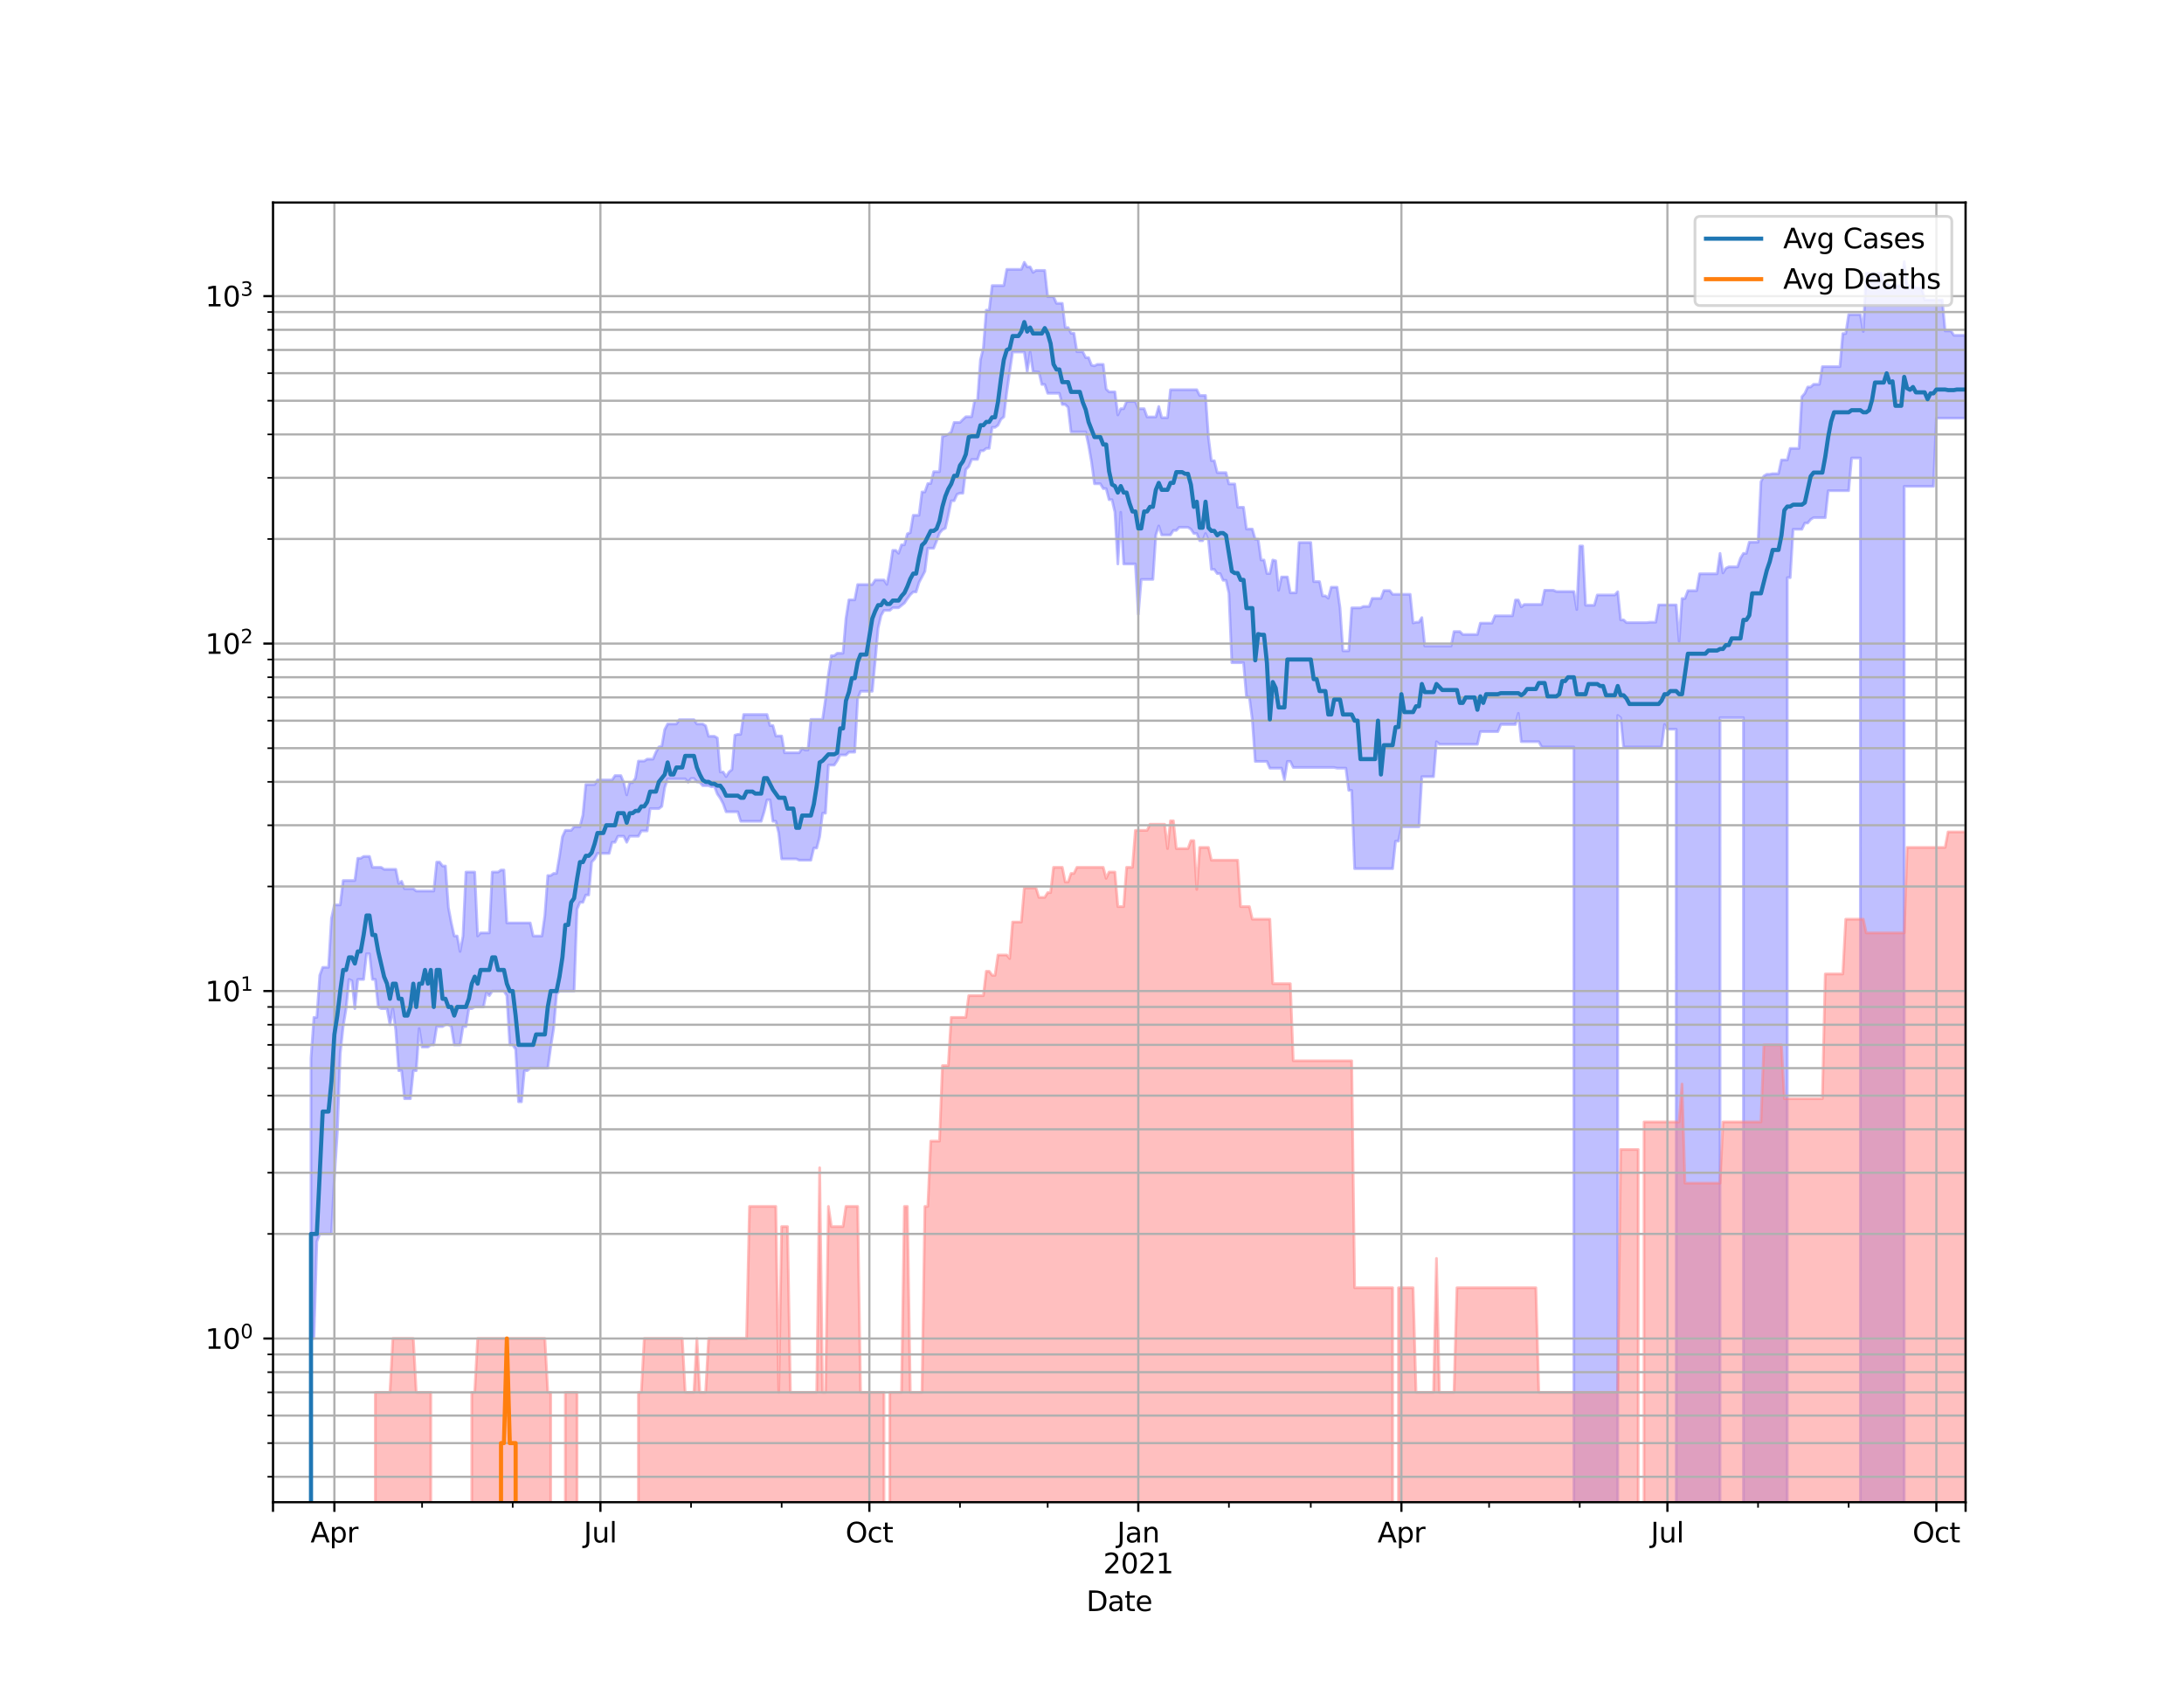 <?xml version="1.0" encoding="utf-8" standalone="no"?>
<!DOCTYPE svg PUBLIC "-//W3C//DTD SVG 1.1//EN"
  "http://www.w3.org/Graphics/SVG/1.1/DTD/svg11.dtd">
<svg height="612pt" version="1.1" viewBox="0 0 792 612" width="792pt" xmlns="http://www.w3.org/2000/svg" xmlns:xlink="http://www.w3.org/1999/xlink">
 <defs>
  <style type="text/css">*{stroke-linecap:butt;stroke-linejoin:round;}</style>
 </defs>
 <g id="figure_1">
  <g id="patch_1">
   <path d="M 0 612 
L 792 612 
L 792 0 
L 0 0 
z
" style="fill:#ffffff;"/>
  </g>
  <g id="axes_1">
   <g id="patch_2">
    <path d="M 99 544.68 
L 712.8 544.68 
L 712.8 73.44 
L 99 73.44 
z
" style="fill:#ffffff;"/>
   </g>
   <g id="PolyCollection_1">
    <path clip-path="url(#p68e2955192)" d="M 99 126473.079 
L 99 126473.079 
L 100.06 126473.079 
L 101.12 126473.079 
L 102.18 126473.079 
L 103.24 126473.079 
L 104.301 126473.079 
L 105.361 126473.079 
L 106.421 126473.079 
L 107.481 126473.079 
L 108.541 126473.079 
L 109.601 126473.079 
L 110.661 126473.079 
L 111.721 126473.079 
L 112.781 383.765 
L 113.841 368.886 
L 114.902 368.886 
L 115.962 353.636 
L 117.022 350.756 
L 118.082 350.756 
L 119.142 350.756 
L 120.202 332.95 
L 121.262 328.105 
L 122.322 328.105 
L 123.382 328.105 
L 124.442 319.274 
L 125.503 319.274 
L 126.563 319.274 
L 127.623 319.274 
L 128.683 319.274 
L 129.743 311.217 
L 130.803 311.217 
L 131.863 310.54 
L 132.923 310.54 
L 133.983 310.54 
L 135.044 314.491 
L 136.104 314.491 
L 137.164 314.491 
L 138.224 314.491 
L 139.284 315.219 
L 140.344 315.219 
L 141.404 315.219 
L 142.464 315.219 
L 143.524 315.219 
L 144.584 320.337 
L 145.645 319.538 
L 146.705 322.247 
L 147.765 322.247 
L 148.825 322.247 
L 149.885 322.247 
L 150.945 323.087 
L 152.005 323.087 
L 153.065 323.087 
L 154.125 323.087 
L 155.185 323.087 
L 156.246 323.087 
L 157.306 323.087 
L 158.366 312.596 
L 159.426 312.596 
L 160.486 314.011 
L 161.546 314.011 
L 162.606 329.04 
L 163.666 334.665 
L 164.726 339.394 
L 165.787 339.394 
L 166.847 344.991 
L 167.907 339.394 
L 168.967 316.205 
L 170.027 316.205 
L 171.087 316.205 
L 172.147 316.205 
L 173.207 339.394 
L 174.267 338.266 
L 175.327 338.266 
L 176.388 338.266 
L 177.448 338.266 
L 178.508 316.205 
L 179.568 316.205 
L 180.628 316.205 
L 181.688 315.464 
L 182.748 315.464 
L 183.808 334.665 
L 184.868 334.665 
L 185.928 334.665 
L 186.989 334.665 
L 188.049 334.665 
L 189.109 334.665 
L 190.169 334.665 
L 191.229 334.665 
L 192.289 334.665 
L 193.349 339.394 
L 194.409 339.394 
L 195.469 339.394 
L 196.53 339.394 
L 197.59 331.946 
L 198.65 317.463 
L 199.71 317.463 
L 200.77 316.705 
L 201.83 316.705 
L 202.89 310.54 
L 203.95 303.402 
L 205.01 301.09 
L 206.07 301.09 
L 207.131 301.09 
L 208.191 299.785 
L 209.251 299.785 
L 210.311 299.785 
L 211.371 295.533 
L 212.431 284.46 
L 213.491 284.46 
L 214.551 284.46 
L 215.611 284.46 
L 216.672 282.814 
L 217.732 282.814 
L 218.792 282.814 
L 219.852 282.814 
L 220.912 282.814 
L 221.972 282.814 
L 223.032 281.217 
L 224.092 281.217 
L 225.152 281.217 
L 226.212 283.768 
L 227.273 288.205 
L 228.333 283.768 
L 229.393 283.768 
L 230.453 282.143 
L 231.513 275.966 
L 232.573 275.966 
L 233.633 275.966 
L 234.693 275.255 
L 235.753 275.255 
L 236.813 275.255 
L 237.874 272.726 
L 238.934 270.849 
L 239.994 270.524 
L 241.054 264.501 
L 242.114 262.507 
L 243.174 262.507 
L 244.234 262.507 
L 245.294 262.507 
L 246.354 260.945 
L 247.415 260.945 
L 248.475 260.945 
L 249.535 260.945 
L 250.595 260.945 
L 251.655 260.945 
L 252.715 262.507 
L 253.775 262.507 
L 254.835 262.507 
L 255.895 263.164 
L 256.955 266.972 
L 258.016 266.972 
L 259.076 266.972 
L 260.136 267.583 
L 261.196 279.92 
L 262.256 279.92 
L 263.316 281.612 
L 264.376 279.92 
L 265.436 279.03 
L 266.496 266.569 
L 267.556 266.269 
L 268.617 266.269 
L 269.677 259.075 
L 270.737 259.075 
L 271.797 259.075 
L 272.857 259.075 
L 273.917 259.075 
L 274.977 259.075 
L 276.037 259.075 
L 277.097 259.075 
L 278.158 259.075 
L 279.218 263.069 
L 280.278 263.069 
L 281.338 266.871 
L 282.398 266.871 
L 283.458 266.871 
L 284.518 272.951 
L 285.578 272.951 
L 286.638 272.951 
L 287.698 272.951 
L 288.759 272.951 
L 289.819 272.951 
L 290.879 271.285 
L 291.939 271.945 
L 292.999 271.945 
L 294.059 260.855 
L 295.119 260.855 
L 296.179 260.855 
L 297.239 260.855 
L 298.299 260.855 
L 299.36 253.503 
L 300.42 244.551 
L 301.48 237.743 
L 302.54 237.743 
L 303.6 236.861 
L 304.66 236.861 
L 305.72 236.861 
L 306.78 224.256 
L 307.84 217.508 
L 308.901 217.508 
L 309.961 217.508 
L 311.021 211.945 
L 312.081 211.945 
L 313.141 211.945 
L 314.201 211.945 
L 315.261 211.945 
L 316.321 211.945 
L 317.381 210.305 
L 318.441 210.305 
L 319.502 210.305 
L 320.562 210.305 
L 321.622 211.908 
L 322.682 206.659 
L 323.742 199.55 
L 324.802 199.55 
L 325.862 200.623 
L 326.922 197.552 
L 327.982 197.552 
L 329.042 193.55 
L 330.103 193.155 
L 331.163 186.842 
L 332.223 186.842 
L 333.283 186.842 
L 334.343 178.387 
L 335.403 178.387 
L 336.463 175.329 
L 337.523 175.329 
L 338.583 171.031 
L 339.644 171.031 
L 340.704 171.031 
L 341.764 158.222 
L 342.824 157.932 
L 343.884 157.479 
L 344.944 156.624 
L 346.004 153.169 
L 347.064 153.169 
L 348.124 153.169 
L 349.184 152.093 
L 350.245 151.11 
L 351.305 151.11 
L 352.365 151.11 
L 353.425 145.264 
L 354.485 145.264 
L 355.545 130.489 
L 356.605 126.18 
L 357.665 112.465 
L 358.725 112.465 
L 359.785 103.551 
L 360.846 103.551 
L 361.906 103.551 
L 362.966 103.551 
L 364.026 103.551 
L 365.086 97.674 
L 366.146 97.674 
L 367.206 97.674 
L 368.266 97.674 
L 369.326 97.674 
L 370.387 97.674 
L 371.447 95.091 
L 372.507 96.783 
L 373.567 96.783 
L 374.627 98.78 
L 375.687 98.055 
L 376.747 98.055 
L 377.807 98.055 
L 378.867 98.055 
L 379.927 107.568 
L 380.988 107.568 
L 382.048 107.568 
L 383.108 109.993 
L 384.168 109.993 
L 385.228 109.993 
L 386.288 118.779 
L 387.348 118.779 
L 388.408 120.839 
L 389.468 120.839 
L 390.528 127.531 
L 391.589 127.531 
L 392.649 127.531 
L 393.709 129.668 
L 394.769 129.668 
L 395.829 132.426 
L 396.889 132.66 
L 397.949 132.115 
L 399.009 132.115 
L 400.069 132.115 
L 401.13 141.045 
L 402.19 142.088 
L 403.25 142.088 
L 404.31 142.088 
L 405.37 150.445 
L 406.43 148.196 
L 407.49 148.196 
L 408.55 145.582 
L 409.61 145.582 
L 410.67 145.582 
L 411.731 145.582 
L 412.791 148.196 
L 413.851 148.196 
L 414.911 148.196 
L 415.971 151.183 
L 417.031 151.183 
L 418.091 151.183 
L 419.151 151.183 
L 420.211 147.405 
L 421.272 151.44 
L 422.332 151.44 
L 423.392 151.44 
L 424.452 141.309 
L 425.512 141.309 
L 426.572 141.309 
L 427.632 141.309 
L 428.692 141.309 
L 429.752 141.309 
L 430.812 141.309 
L 431.873 141.309 
L 432.933 141.309 
L 433.993 141.309 
L 435.053 143.393 
L 436.113 143.393 
L 437.173 143.393 
L 438.233 158.626 
L 439.293 167.046 
L 440.353 167.046 
L 441.413 171.365 
L 442.474 171.365 
L 443.534 171.365 
L 444.594 171.365 
L 445.654 175.481 
L 446.714 175.481 
L 447.774 175.481 
L 448.834 183.928 
L 449.894 183.928 
L 450.954 183.928 
L 452.015 191.833 
L 453.075 191.833 
L 454.135 191.833 
L 455.195 195.542 
L 456.255 195.542 
L 457.315 203.052 
L 458.375 203.052 
L 459.435 207.95 
L 460.495 207.95 
L 461.555 203.052 
L 462.616 203.336 
L 463.676 214.056 
L 464.736 209.203 
L 465.796 209.203 
L 466.856 209.203 
L 467.916 214.948 
L 468.976 214.948 
L 470.036 214.948 
L 471.096 196.705 
L 472.156 196.705 
L 473.217 196.705 
L 474.277 196.705 
L 475.337 196.705 
L 476.397 210.882 
L 477.457 210.882 
L 478.517 210.882 
L 479.577 216.053 
L 480.637 216.053 
L 481.697 216.897 
L 482.758 212.915 
L 483.818 212.915 
L 484.878 212.915 
L 485.938 220.41 
L 486.998 235.992 
L 488.058 235.992 
L 489.118 235.992 
L 490.178 220.41 
L 491.238 220.41 
L 492.298 220.41 
L 493.359 220.41 
L 494.419 219.894 
L 495.479 219.894 
L 496.539 219.894 
L 497.599 216.979 
L 498.659 216.979 
L 499.719 216.979 
L 500.779 216.979 
L 501.839 214.133 
L 502.899 214.133 
L 503.96 214.133 
L 505.02 215.498 
L 506.08 215.498 
L 507.14 215.498 
L 508.2 215.498 
L 509.26 215.498 
L 510.32 215.498 
L 511.38 215.498 
L 512.44 225.902 
L 513.501 225.616 
L 514.561 225.616 
L 515.621 223.932 
L 516.681 234.241 
L 517.741 234.241 
L 518.801 234.241 
L 519.861 234.241 
L 520.921 234.241 
L 521.981 234.241 
L 523.041 234.241 
L 524.102 234.241 
L 525.162 234.241 
L 526.222 234.241 
L 527.282 228.996 
L 528.342 228.996 
L 529.402 228.996 
L 530.462 230.067 
L 531.522 230.067 
L 532.582 230.067 
L 533.642 230.067 
L 534.703 230.067 
L 535.763 230.067 
L 536.823 225.95 
L 537.883 225.95 
L 538.943 225.95 
L 540.003 225.95 
L 541.063 225.95 
L 542.123 223.291 
L 543.183 223.291 
L 544.244 223.291 
L 545.304 223.291 
L 546.364 223.291 
L 547.424 223.291 
L 548.484 223.291 
L 549.544 217.549 
L 550.604 217.549 
L 551.664 220.065 
L 552.724 219.172 
L 553.784 219.172 
L 554.845 219.172 
L 555.905 219.172 
L 556.965 219.172 
L 558.025 219.172 
L 559.085 219.172 
L 560.145 214.018 
L 561.205 214.018 
L 562.265 214.018 
L 563.325 214.018 
L 564.385 214.481 
L 565.446 214.481 
L 566.506 214.481 
L 567.566 214.481 
L 568.626 214.481 
L 569.686 214.481 
L 570.746 214.481 
L 571.806 221.018 
L 572.866 197.98 
L 573.926 197.98 
L 574.987 219.468 
L 576.047 219.468 
L 577.107 219.468 
L 578.167 219.468 
L 579.227 215.735 
L 580.287 215.735 
L 581.347 215.735 
L 582.407 215.735 
L 583.467 215.735 
L 584.527 215.735 
L 585.588 215.735 
L 586.648 214.559 
L 587.708 224.768 
L 588.768 224.768 
L 589.828 225.759 
L 590.888 225.759 
L 591.948 225.759 
L 593.008 225.759 
L 594.068 225.759 
L 595.128 225.759 
L 596.189 225.759 
L 597.249 225.759 
L 598.309 225.616 
L 599.369 225.616 
L 600.429 225.616 
L 601.489 219.341 
L 602.549 219.341 
L 603.609 219.341 
L 604.669 219.341 
L 605.73 219.341 
L 606.79 219.341 
L 607.85 219.341 
L 608.91 232.49 
L 609.97 217.019 
L 611.03 217.019 
L 612.09 214.172 
L 613.15 214.172 
L 614.21 214.172 
L 615.27 214.172 
L 616.331 208.054 
L 617.391 208.054 
L 618.451 208.054 
L 619.511 208.054 
L 620.571 208.054 
L 621.631 208.054 
L 622.691 208.054 
L 623.751 200.653 
L 624.811 207.744 
L 625.872 206.024 
L 626.932 205.529 
L 627.992 205.529 
L 629.052 205.529 
L 630.112 205.529 
L 631.172 202.396 
L 632.232 200.653 
L 633.292 200.653 
L 634.352 196.594 
L 635.412 196.594 
L 636.473 196.594 
L 637.533 196.594 
L 638.593 174.651 
L 639.653 172.612 
L 640.713 171.967 
L 641.773 171.967 
L 642.833 171.754 
L 643.893 171.754 
L 644.953 171.754 
L 646.013 166.786 
L 647.074 166.786 
L 648.134 166.786 
L 649.194 162.591 
L 650.254 162.591 
L 651.314 162.591 
L 652.374 162.591 
L 653.434 143.828 
L 654.494 142.658 
L 655.554 140.331 
L 656.615 140.331 
L 657.675 139.351 
L 658.735 139.351 
L 659.795 139.351 
L 660.855 132.939 
L 661.915 132.939 
L 662.975 132.939 
L 664.035 132.939 
L 665.095 132.939 
L 666.155 132.939 
L 667.216 132.939 
L 668.276 120.965 
L 669.336 120.965 
L 670.396 114.055 
L 671.456 114.055 
L 672.516 114.055 
L 673.576 114.055 
L 674.636 114.055 
L 675.696 120.206 
L 676.756 99.08 
L 677.817 99.08 
L 678.877 99.08 
L 679.937 99.08 
L 680.997 99.08 
L 682.057 99.08 
L 683.117 102.721 
L 684.177 102.721 
L 685.237 103.602 
L 686.297 103.602 
L 687.358 103.602 
L 688.418 103.602 
L 689.478 103.602 
L 690.538 94.86 
L 691.598 103.602 
L 692.658 103.602 
L 693.718 103.602 
L 694.778 104.467 
L 695.838 104.467 
L 696.898 104.467 
L 697.959 108.734 
L 699.019 108.734 
L 700.079 108.734 
L 701.139 108.734 
L 702.199 108.734 
L 703.259 108.734 
L 704.319 108.734 
L 705.379 119.985 
L 706.439 119.985 
L 707.499 119.985 
L 708.56 121.579 
L 709.62 121.579 
L 710.68 121.579 
L 711.74 121.579 
L 712.8 121.579 
L 712.8 151.612 
L 712.8 151.612 
L 711.74 151.612 
L 710.68 151.612 
L 709.62 151.612 
L 708.56 151.612 
L 707.499 151.612 
L 706.439 151.612 
L 705.379 151.612 
L 704.319 151.612 
L 703.259 151.612 
L 702.199 151.612 
L 701.139 176.342 
L 700.079 176.342 
L 699.019 176.342 
L 697.959 176.342 
L 696.898 176.342 
L 695.838 176.342 
L 694.778 176.342 
L 693.718 176.342 
L 692.658 176.342 
L 691.598 176.342 
L 690.538 176.342 
L 689.478 126473.079 
L 688.418 126473.079 
L 687.358 126473.079 
L 686.297 126473.079 
L 685.237 126473.079 
L 684.177 126473.079 
L 683.117 126473.079 
L 682.057 126473.079 
L 680.997 126473.079 
L 679.937 126473.079 
L 678.877 126473.079 
L 677.817 126473.079 
L 676.756 126473.079 
L 675.696 126473.079 
L 674.636 166.078 
L 673.576 166.078 
L 672.516 166.078 
L 671.456 166.078 
L 670.396 177.928 
L 669.336 177.928 
L 668.276 177.928 
L 667.216 177.928 
L 666.155 177.928 
L 665.095 177.928 
L 664.035 177.928 
L 662.975 177.928 
L 661.915 187.69 
L 660.855 187.69 
L 659.795 187.69 
L 658.735 187.69 
L 657.675 187.69 
L 656.615 188.335 
L 655.554 189.648 
L 654.494 189.648 
L 653.434 191.91 
L 652.374 191.91 
L 651.314 191.91 
L 650.254 191.91 
L 649.194 209.45 
L 648.134 209.45 
L 647.074 126473.079 
L 646.013 126473.079 
L 644.953 126473.079 
L 643.893 126473.079 
L 642.833 126473.079 
L 641.773 126473.079 
L 640.713 126473.079 
L 639.653 126473.079 
L 638.593 126473.079 
L 637.533 126473.079 
L 636.473 126473.079 
L 635.412 126473.079 
L 634.352 126473.079 
L 633.292 126473.079 
L 632.232 260.225 
L 631.172 260.225 
L 630.112 260.225 
L 629.052 260.225 
L 627.992 260.225 
L 626.932 260.225 
L 625.872 260.225 
L 624.811 260.225 
L 623.751 260.225 
L 622.691 126473.079 
L 621.631 126473.079 
L 620.571 126473.079 
L 619.511 126473.079 
L 618.451 126473.079 
L 617.391 126473.079 
L 616.331 126473.079 
L 615.27 126473.079 
L 614.21 126473.079 
L 613.15 126473.079 
L 612.09 126473.079 
L 611.03 126473.079 
L 609.97 126473.079 
L 608.91 126473.079 
L 607.85 264.404 
L 606.79 264.404 
L 605.73 264.404 
L 604.669 264.404 
L 603.609 262.694 
L 602.549 270.849 
L 601.489 270.849 
L 600.429 270.849 
L 599.369 270.849 
L 598.309 270.849 
L 597.249 270.849 
L 596.189 270.849 
L 595.128 270.849 
L 594.068 270.849 
L 593.008 270.849 
L 591.948 270.849 
L 590.888 270.849 
L 589.828 270.849 
L 588.768 270.849 
L 587.708 260.225 
L 586.648 259.426 
L 585.588 126473.079 
L 584.527 126473.079 
L 583.467 126473.079 
L 582.407 126473.079 
L 581.347 126473.079 
L 580.287 126473.079 
L 579.227 126473.079 
L 578.167 126473.079 
L 577.107 126473.079 
L 576.047 126473.079 
L 574.987 126473.079 
L 573.926 126473.079 
L 572.866 126473.079 
L 571.806 126473.079 
L 570.746 270.849 
L 569.686 270.849 
L 568.626 270.849 
L 567.566 270.849 
L 566.506 270.849 
L 565.446 270.849 
L 564.385 270.849 
L 563.325 270.849 
L 562.265 270.849 
L 561.205 270.849 
L 560.145 270.849 
L 559.085 270.849 
L 558.025 268.928 
L 556.965 268.928 
L 555.905 268.928 
L 554.845 268.928 
L 553.784 268.928 
L 552.724 268.928 
L 551.664 268.928 
L 550.604 258.639 
L 549.544 262.694 
L 548.484 262.694 
L 547.424 262.694 
L 546.364 262.694 
L 545.304 262.694 
L 544.244 262.694 
L 543.183 265.279 
L 542.123 265.279 
L 541.063 265.279 
L 540.003 265.279 
L 538.943 265.279 
L 537.883 265.279 
L 536.823 265.279 
L 535.763 269.88 
L 534.703 269.88 
L 533.642 269.88 
L 532.582 269.88 
L 531.522 269.88 
L 530.462 269.88 
L 529.402 269.88 
L 528.342 269.88 
L 527.282 269.88 
L 526.222 269.88 
L 525.162 269.88 
L 524.102 269.88 
L 523.041 269.88 
L 521.981 269.88 
L 520.921 268.928 
L 519.861 281.612 
L 518.801 281.612 
L 517.741 281.612 
L 516.681 281.612 
L 515.621 281.612 
L 514.561 299.785 
L 513.501 299.785 
L 512.44 299.785 
L 511.38 299.785 
L 510.32 299.785 
L 509.26 299.785 
L 508.2 299.785 
L 507.14 305 
L 506.08 305 
L 505.02 314.975 
L 503.96 314.975 
L 502.899 314.975 
L 501.839 314.975 
L 500.779 314.975 
L 499.719 314.975 
L 498.659 314.975 
L 497.599 314.975 
L 496.539 314.975 
L 495.479 314.975 
L 494.419 314.975 
L 493.359 314.975 
L 492.298 314.975 
L 491.238 314.975 
L 490.178 286.589 
L 489.118 286.589 
L 488.058 278.528 
L 486.998 278.528 
L 485.938 278.528 
L 484.878 278.528 
L 483.818 278.279 
L 482.758 278.279 
L 481.697 278.279 
L 480.637 278.279 
L 479.577 278.279 
L 478.517 278.279 
L 477.457 278.279 
L 476.397 278.279 
L 475.337 278.279 
L 474.277 278.279 
L 473.217 278.279 
L 472.156 278.279 
L 471.096 278.279 
L 470.036 278.279 
L 468.976 278.279 
L 467.916 276.085 
L 466.856 276.085 
L 465.796 282.814 
L 464.736 278.528 
L 463.676 278.528 
L 462.616 278.528 
L 461.555 278.528 
L 460.495 278.528 
L 459.435 276.085 
L 458.375 276.085 
L 457.315 276.085 
L 456.255 276.085 
L 455.195 276.085 
L 454.135 260.945 
L 453.075 252.796 
L 452.015 252.796 
L 450.954 240.291 
L 449.894 240.291 
L 448.834 240.291 
L 447.774 240.291 
L 446.714 240.291 
L 445.654 215.144 
L 444.594 210.412 
L 443.534 210.412 
L 442.474 207.985 
L 441.413 207.985 
L 440.353 206.458 
L 439.293 206.458 
L 438.233 195.927 
L 437.173 193.444 
L 436.113 196.065 
L 435.053 196.065 
L 433.993 193.444 
L 432.933 193.444 
L 431.873 191.884 
L 430.812 191.196 
L 429.752 191.196 
L 428.692 191.196 
L 427.632 191.196 
L 426.572 192.322 
L 425.512 192.322 
L 424.452 193.975 
L 423.392 193.975 
L 422.332 193.975 
L 421.272 193.975 
L 420.211 190.692 
L 419.151 193.975 
L 418.091 210.09 
L 417.031 210.09 
L 415.971 210.09 
L 414.911 210.09 
L 413.851 210.09 
L 412.791 222.703 
L 411.731 204.486 
L 410.67 204.486 
L 409.61 204.486 
L 408.55 204.486 
L 407.49 204.486 
L 406.43 185.731 
L 405.37 204.486 
L 404.31 185.731 
L 403.25 181.182 
L 402.19 181.182 
L 401.13 177.159 
L 400.069 177.159 
L 399.009 175.405 
L 397.949 175.405 
L 396.889 175.405 
L 395.829 167.52 
L 394.769 161.448 
L 393.709 156.611 
L 392.649 156.611 
L 391.589 156.611 
L 390.528 156.611 
L 389.468 156.611 
L 388.408 156.611 
L 387.348 147.69 
L 386.288 146.671 
L 385.228 146.671 
L 384.168 142.606 
L 383.108 142.606 
L 382.048 142.606 
L 380.988 142.606 
L 379.927 142.606 
L 378.867 139.409 
L 377.807 139.409 
L 376.747 134.912 
L 375.687 134.804 
L 374.627 134.804 
L 373.567 127.642 
L 372.507 134.804 
L 371.447 127.642 
L 370.387 127.642 
L 369.326 127.642 
L 368.266 127.642 
L 367.206 127.642 
L 366.146 134.804 
L 365.086 142.264 
L 364.026 151.147 
L 362.966 152.031 
L 361.906 154.189 
L 360.846 154.967 
L 359.785 154.967 
L 358.725 162.576 
L 357.665 162.576 
L 356.605 163.439 
L 355.545 163.439 
L 354.485 166.576 
L 353.425 166.576 
L 352.365 166.576 
L 351.305 169.171 
L 350.245 170.248 
L 349.184 178.83 
L 348.124 178.83 
L 347.064 179.215 
L 346.004 181.584 
L 344.944 181.584 
L 343.884 186.865 
L 342.824 191.526 
L 341.764 192.089 
L 340.704 193.313 
L 339.644 196.176 
L 338.583 198.789 
L 337.523 198.789 
L 336.463 198.789 
L 335.403 207.165 
L 334.343 209.203 
L 333.283 211.173 
L 332.223 214.636 
L 331.163 214.636 
L 330.103 215.656 
L 329.042 217.1 
L 327.982 218.667 
L 326.922 219.51 
L 325.862 220.367 
L 324.802 220.367 
L 323.742 220.367 
L 322.682 221.324 
L 321.622 221.324 
L 320.562 221.324 
L 319.502 223.2 
L 318.441 227.747 
L 317.381 239.612 
L 316.321 250.653 
L 315.261 250.653 
L 314.201 250.653 
L 313.141 250.653 
L 312.081 250.653 
L 311.021 253.345 
L 309.961 272.726 
L 308.901 272.726 
L 307.84 272.726 
L 306.78 273.747 
L 305.72 273.747 
L 304.66 273.747 
L 303.6 275.847 
L 302.54 277.415 
L 301.48 277.415 
L 300.42 277.415 
L 299.36 294.855 
L 298.299 294.855 
L 297.239 303.402 
L 296.179 307.487 
L 295.119 307.487 
L 294.059 311.902 
L 292.999 311.902 
L 291.939 311.902 
L 290.879 311.902 
L 289.819 311.902 
L 288.759 311.444 
L 287.698 311.444 
L 286.638 311.444 
L 285.578 311.444 
L 284.518 311.444 
L 283.458 311.444 
L 282.398 302.041 
L 281.338 297.795 
L 280.278 297.795 
L 279.218 290.024 
L 278.158 290.024 
L 277.097 294.352 
L 276.037 297.795 
L 274.977 297.795 
L 273.917 297.795 
L 272.857 297.795 
L 271.797 297.795 
L 270.737 297.795 
L 269.677 297.795 
L 268.617 297.795 
L 267.556 294.352 
L 266.496 294.352 
L 265.436 294.352 
L 264.376 294.352 
L 263.316 294.352 
L 262.256 291.429 
L 261.196 289.411 
L 260.136 287.908 
L 259.076 285.161 
L 258.016 285.302 
L 256.955 284.879 
L 255.895 284.879 
L 254.835 284.879 
L 253.775 283.631 
L 252.715 283.494 
L 251.655 282.277 
L 250.595 282.277 
L 249.535 283.631 
L 248.475 282.41 
L 247.415 282.41 
L 246.354 282.41 
L 245.294 282.41 
L 244.234 282.41 
L 243.174 282.41 
L 242.114 282.41 
L 241.054 285.585 
L 239.994 292.386 
L 238.934 293.197 
L 237.874 293.197 
L 236.813 293.197 
L 235.753 293.197 
L 234.693 301.279 
L 233.633 301.279 
L 232.573 301.279 
L 231.513 303.205 
L 230.453 303.205 
L 229.393 303.205 
L 228.333 303.205 
L 227.273 305.406 
L 226.212 303.205 
L 225.152 303.205 
L 224.092 303.205 
L 223.032 305.406 
L 221.972 305.406 
L 220.912 309.43 
L 219.852 309.43 
L 218.792 309.43 
L 217.732 309.43 
L 216.672 309.43 
L 215.611 311.444 
L 214.551 312.596 
L 213.491 324.515 
L 212.431 324.515 
L 211.371 327.185 
L 210.311 327.185 
L 209.251 329.672 
L 208.191 359.346 
L 207.131 359.346 
L 206.07 359.346 
L 205.01 359.346 
L 203.95 359.346 
L 202.89 359.346 
L 201.83 360.452 
L 200.77 372.941 
L 199.71 379.649 
L 198.65 387.296 
L 197.59 387.296 
L 196.53 387.296 
L 195.469 387.296 
L 194.409 387.296 
L 193.349 387.296 
L 192.289 387.296 
L 191.229 388.216 
L 190.169 388.216 
L 189.109 399.506 
L 188.049 399.506 
L 186.989 380.448 
L 185.928 378.862 
L 184.868 378.862 
L 183.808 361.013 
L 182.748 359.346 
L 181.688 359.346 
L 180.628 359.346 
L 179.568 359.346 
L 178.508 359.346 
L 177.448 361.013 
L 176.388 359.896 
L 175.327 365.111 
L 174.267 365.111 
L 173.207 365.111 
L 172.147 365.111 
L 171.087 365.722 
L 170.027 365.722 
L 168.967 372.244 
L 167.907 372.244 
L 166.847 378.862 
L 165.787 378.862 
L 164.726 378.862 
L 163.666 372.244 
L 162.606 371.556 
L 161.546 371.556 
L 160.486 372.244 
L 159.426 372.244 
L 158.366 372.244 
L 157.306 378.862 
L 156.246 378.862 
L 155.185 379.649 
L 154.125 379.649 
L 153.065 379.649 
L 152.005 372.941 
L 150.945 388.216 
L 149.885 388.216 
L 148.825 398.378 
L 147.765 398.378 
L 146.705 398.378 
L 145.645 388.216 
L 144.584 388.216 
L 143.524 373.647 
L 142.464 365.722 
L 141.404 371.556 
L 140.344 365.722 
L 139.284 365.722 
L 138.224 365.722 
L 137.164 365.111 
L 136.104 355.135 
L 135.044 355.135 
L 133.983 345.839 
L 132.923 345.839 
L 131.863 355.135 
L 130.803 355.135 
L 129.743 355.135 
L 128.683 365.722 
L 127.623 355.644 
L 126.563 355.135 
L 125.503 365.722 
L 124.442 372.244 
L 123.382 382.081 
L 122.322 410.867 
L 121.262 427.077 
L 120.202 447.408 
L 119.142 447.408 
L 118.082 447.408 
L 117.022 447.408 
L 115.962 447.408 
L 114.902 450.214 
L 113.841 485.334 
L 112.781 485.334 
L 111.721 126473.079 
L 110.661 126473.079 
L 109.601 126473.079 
L 108.541 126473.079 
L 107.481 126473.079 
L 106.421 126473.079 
L 105.361 126473.079 
L 104.301 126473.079 
L 103.24 126473.079 
L 102.18 126473.079 
L 101.12 126473.079 
L 100.06 126473.079 
L 99 126473.079 
z
" style="fill:#8080ff;fill-opacity:0.5;stroke:#8080ff;stroke-opacity:0.5;"/>
   </g>
   <g id="PolyCollection_2">
    <path clip-path="url(#p68e2955192)" d="M 99 126473.079 
L 99 126473.079 
L 100.06 126473.079 
L 101.12 126473.079 
L 102.18 126473.079 
L 103.24 126473.079 
L 104.301 126473.079 
L 105.361 126473.079 
L 106.421 126473.079 
L 107.481 126473.079 
L 108.541 126473.079 
L 109.601 126473.079 
L 110.661 126473.079 
L 111.721 126473.079 
L 112.781 126473.079 
L 113.841 126473.079 
L 114.902 126473.079 
L 115.962 126473.079 
L 117.022 126473.079 
L 118.082 126473.079 
L 119.142 126473.079 
L 120.202 126473.079 
L 121.262 126473.079 
L 122.322 126473.079 
L 123.382 126473.079 
L 124.442 126473.079 
L 125.503 126473.079 
L 126.563 126473.079 
L 127.623 126473.079 
L 128.683 126473.079 
L 129.743 126473.079 
L 130.803 126473.079 
L 131.863 126473.079 
L 132.923 126473.079 
L 133.983 126473.079 
L 135.044 126473.079 
L 136.104 504.85 
L 137.164 504.85 
L 138.224 504.85 
L 139.284 504.85 
L 140.344 504.85 
L 141.404 504.85 
L 142.464 485.334 
L 143.524 485.334 
L 144.584 485.334 
L 145.645 485.334 
L 146.705 485.334 
L 147.765 485.334 
L 148.825 485.334 
L 149.885 485.334 
L 150.945 504.85 
L 152.005 504.85 
L 153.065 504.85 
L 154.125 504.85 
L 155.185 504.85 
L 156.246 504.85 
L 157.306 126473.079 
L 158.366 126473.079 
L 159.426 126473.079 
L 160.486 126473.079 
L 161.546 126473.079 
L 162.606 126473.079 
L 163.666 126473.079 
L 164.726 126473.079 
L 165.787 126473.079 
L 166.847 126473.079 
L 167.907 126473.079 
L 168.967 126473.079 
L 170.027 126473.079 
L 171.087 504.85 
L 172.147 504.85 
L 173.207 485.334 
L 174.267 485.334 
L 175.327 485.334 
L 176.388 485.334 
L 177.448 485.334 
L 178.508 485.334 
L 179.568 485.334 
L 180.628 485.334 
L 181.688 485.334 
L 182.748 485.334 
L 183.808 485.334 
L 184.868 485.334 
L 185.928 485.334 
L 186.989 485.334 
L 188.049 485.334 
L 189.109 485.334 
L 190.169 485.334 
L 191.229 485.334 
L 192.289 485.334 
L 193.349 485.334 
L 194.409 485.334 
L 195.469 485.334 
L 196.53 485.334 
L 197.59 485.334 
L 198.65 504.85 
L 199.71 504.85 
L 200.77 126473.079 
L 201.83 126473.079 
L 202.89 126473.079 
L 203.95 126473.079 
L 205.01 504.85 
L 206.07 504.85 
L 207.131 504.85 
L 208.191 504.85 
L 209.251 504.85 
L 210.311 126473.079 
L 211.371 126473.079 
L 212.431 126473.079 
L 213.491 126473.079 
L 214.551 126473.079 
L 215.611 126473.079 
L 216.672 126473.079 
L 217.732 126473.079 
L 218.792 126473.079 
L 219.852 126473.079 
L 220.912 126473.079 
L 221.972 126473.079 
L 223.032 126473.079 
L 224.092 126473.079 
L 225.152 126473.079 
L 226.212 126473.079 
L 227.273 126473.079 
L 228.333 126473.079 
L 229.393 126473.079 
L 230.453 126473.079 
L 231.513 504.85 
L 232.573 504.85 
L 233.633 485.334 
L 234.693 485.334 
L 235.753 485.334 
L 236.813 485.334 
L 237.874 485.334 
L 238.934 485.334 
L 239.994 485.334 
L 241.054 485.334 
L 242.114 485.334 
L 243.174 485.334 
L 244.234 485.334 
L 245.294 485.334 
L 246.354 485.334 
L 247.415 485.334 
L 248.475 504.85 
L 249.535 504.85 
L 250.595 504.85 
L 251.655 504.85 
L 252.715 485.334 
L 253.775 504.85 
L 254.835 504.85 
L 255.895 504.85 
L 256.955 485.334 
L 258.016 485.334 
L 259.076 485.334 
L 260.136 485.334 
L 261.196 485.334 
L 262.256 485.334 
L 263.316 485.334 
L 264.376 485.334 
L 265.436 485.334 
L 266.496 485.334 
L 267.556 485.334 
L 268.617 485.334 
L 269.677 485.334 
L 270.737 485.334 
L 271.797 437.432 
L 272.857 437.432 
L 273.917 437.432 
L 274.977 437.432 
L 276.037 437.432 
L 277.097 437.432 
L 278.158 437.432 
L 279.218 437.432 
L 280.278 437.432 
L 281.338 437.432 
L 282.398 504.85 
L 283.458 444.738 
L 284.518 444.738 
L 285.578 444.738 
L 286.638 504.85 
L 287.698 504.85 
L 288.759 504.85 
L 289.819 504.85 
L 290.879 504.85 
L 291.939 504.85 
L 292.999 504.85 
L 294.059 504.85 
L 295.119 504.85 
L 296.179 504.85 
L 297.239 423.428 
L 298.299 504.85 
L 299.36 504.85 
L 300.42 437.432 
L 301.48 444.738 
L 302.54 444.738 
L 303.6 444.738 
L 304.66 444.738 
L 305.72 444.738 
L 306.78 437.432 
L 307.84 437.432 
L 308.901 437.432 
L 309.961 437.432 
L 311.021 437.432 
L 312.081 504.85 
L 313.141 504.85 
L 314.201 504.85 
L 315.261 504.85 
L 316.321 504.85 
L 317.381 504.85 
L 318.441 504.85 
L 319.502 504.85 
L 320.562 504.85 
L 321.622 126473.079 
L 322.682 504.85 
L 323.742 504.85 
L 324.802 504.85 
L 325.862 504.85 
L 326.922 504.85 
L 327.982 437.432 
L 329.042 437.432 
L 330.103 504.85 
L 331.163 504.85 
L 332.223 504.85 
L 333.283 504.85 
L 334.343 504.85 
L 335.403 437.432 
L 336.463 437.432 
L 337.523 413.747 
L 338.583 413.747 
L 339.644 413.747 
L 340.704 413.747 
L 341.764 386.392 
L 342.824 386.392 
L 343.884 386.392 
L 344.944 368.886 
L 346.004 368.886 
L 347.064 368.886 
L 348.124 368.886 
L 349.184 368.886 
L 350.245 368.886 
L 351.305 361.013 
L 352.365 361.013 
L 353.425 361.013 
L 354.485 361.013 
L 355.545 361.013 
L 356.605 361.013 
L 357.665 352.177 
L 358.725 352.177 
L 359.785 353.636 
L 360.846 353.636 
L 361.906 346.268 
L 362.966 346.268 
L 364.026 346.268 
L 365.086 346.268 
L 366.146 347.576 
L 367.206 334.318 
L 368.266 334.318 
L 369.326 334.318 
L 370.387 334.318 
L 371.447 321.97 
L 372.507 321.97 
L 373.567 321.97 
L 374.627 321.97 
L 375.687 321.97 
L 376.747 325.391 
L 377.807 325.391 
L 378.867 325.391 
L 379.927 323.654 
L 380.988 323.654 
L 382.048 314.491 
L 383.108 314.491 
L 384.168 314.491 
L 385.228 314.491 
L 386.288 319.803 
L 387.348 319.803 
L 388.408 316.705 
L 389.468 316.705 
L 390.528 314.491 
L 391.589 314.491 
L 392.649 314.491 
L 393.709 314.491 
L 394.769 314.491 
L 395.829 314.491 
L 396.889 314.491 
L 397.949 314.491 
L 399.009 314.491 
L 400.069 314.491 
L 401.13 318.491 
L 402.19 316.205 
L 403.25 316.205 
L 404.31 316.205 
L 405.37 328.726 
L 406.43 328.726 
L 407.49 328.726 
L 408.55 314.491 
L 409.61 314.491 
L 410.67 314.491 
L 411.731 301.09 
L 412.791 301.09 
L 413.851 301.09 
L 414.911 301.09 
L 415.971 301.09 
L 417.031 298.871 
L 418.091 298.871 
L 419.151 298.871 
L 420.211 298.871 
L 421.272 298.871 
L 422.332 298.871 
L 423.392 307.7 
L 424.452 297.617 
L 425.512 297.617 
L 426.572 307.7 
L 427.632 307.7 
L 428.692 307.7 
L 429.752 307.7 
L 430.812 307.7 
L 431.873 304.797 
L 432.933 304.797 
L 433.993 322.525 
L 435.053 307.275 
L 436.113 307.275 
L 437.173 307.275 
L 438.233 307.275 
L 439.293 311.902 
L 440.353 311.902 
L 441.413 311.902 
L 442.474 311.902 
L 443.534 311.902 
L 444.594 311.902 
L 445.654 311.902 
L 446.714 311.902 
L 447.774 311.902 
L 448.834 311.902 
L 449.894 328.726 
L 450.954 328.726 
L 452.015 328.726 
L 453.075 328.726 
L 454.135 333.289 
L 455.195 333.289 
L 456.255 333.289 
L 457.315 333.289 
L 458.375 333.289 
L 459.435 333.289 
L 460.495 333.289 
L 461.555 356.677 
L 462.616 356.677 
L 463.676 356.677 
L 464.736 356.677 
L 465.796 356.677 
L 466.856 356.677 
L 467.916 356.677 
L 468.976 384.627 
L 470.036 384.627 
L 471.096 384.627 
L 472.156 384.627 
L 473.217 384.627 
L 474.277 384.627 
L 475.337 384.627 
L 476.397 384.627 
L 477.457 384.627 
L 478.517 384.627 
L 479.577 384.627 
L 480.637 384.627 
L 481.697 384.627 
L 482.758 384.627 
L 483.818 384.627 
L 484.878 384.627 
L 485.938 384.627 
L 486.998 384.627 
L 488.058 384.627 
L 489.118 384.627 
L 490.178 384.627 
L 491.238 466.924 
L 492.298 466.924 
L 493.359 466.924 
L 494.419 466.924 
L 495.479 466.924 
L 496.539 466.924 
L 497.599 466.924 
L 498.659 466.924 
L 499.719 466.924 
L 500.779 466.924 
L 501.839 466.924 
L 502.899 466.924 
L 503.96 466.924 
L 505.02 466.924 
L 506.08 126473.079 
L 507.14 466.924 
L 508.2 466.924 
L 509.26 466.924 
L 510.32 466.924 
L 511.38 466.924 
L 512.44 466.924 
L 513.501 504.85 
L 514.561 504.85 
L 515.621 504.85 
L 516.681 504.85 
L 517.741 504.85 
L 518.801 504.85 
L 519.861 504.85 
L 520.921 456.3 
L 521.981 504.85 
L 523.041 504.85 
L 524.102 504.85 
L 525.162 504.85 
L 526.222 504.85 
L 527.282 504.85 
L 528.342 466.924 
L 529.402 466.924 
L 530.462 466.924 
L 531.522 466.924 
L 532.582 466.924 
L 533.642 466.924 
L 534.703 466.924 
L 535.763 466.924 
L 536.823 466.924 
L 537.883 466.924 
L 538.943 466.924 
L 540.003 466.924 
L 541.063 466.924 
L 542.123 466.924 
L 543.183 466.924 
L 544.244 466.924 
L 545.304 466.924 
L 546.364 466.924 
L 547.424 466.924 
L 548.484 466.924 
L 549.544 466.924 
L 550.604 466.924 
L 551.664 466.924 
L 552.724 466.924 
L 553.784 466.924 
L 554.845 466.924 
L 555.905 466.924 
L 556.965 466.924 
L 558.025 504.85 
L 559.085 504.85 
L 560.145 504.85 
L 561.205 504.85 
L 562.265 504.85 
L 563.325 504.85 
L 564.385 504.85 
L 565.446 504.85 
L 566.506 504.85 
L 567.566 504.85 
L 568.626 504.85 
L 569.686 504.85 
L 570.746 504.85 
L 571.806 504.85 
L 572.866 504.85 
L 573.926 504.85 
L 574.987 504.85 
L 576.047 504.85 
L 577.107 504.85 
L 578.167 504.85 
L 579.227 504.85 
L 580.287 504.85 
L 581.347 504.85 
L 582.407 504.85 
L 583.467 504.85 
L 584.527 504.85 
L 585.588 504.85 
L 586.648 504.85 
L 587.708 416.788 
L 588.768 416.788 
L 589.828 416.788 
L 590.888 416.788 
L 591.948 416.788 
L 593.008 416.788 
L 594.068 416.788 
L 595.128 126473.079 
L 596.189 406.812 
L 597.249 406.812 
L 598.309 406.812 
L 599.369 406.812 
L 600.429 406.812 
L 601.489 406.812 
L 602.549 406.812 
L 603.609 406.812 
L 604.669 406.812 
L 605.73 406.812 
L 606.79 406.812 
L 607.85 406.812 
L 608.91 406.812 
L 609.97 393.061 
L 611.03 428.997 
L 612.09 428.997 
L 613.15 428.997 
L 614.21 428.997 
L 615.27 428.997 
L 616.331 428.997 
L 617.391 428.997 
L 618.451 428.997 
L 619.511 428.997 
L 620.571 428.997 
L 621.631 428.997 
L 622.691 428.997 
L 623.751 428.997 
L 624.811 406.812 
L 625.872 406.812 
L 626.932 406.812 
L 627.992 406.812 
L 629.052 406.812 
L 630.112 406.812 
L 631.172 406.812 
L 632.232 406.812 
L 633.292 406.812 
L 634.352 406.812 
L 635.412 406.812 
L 636.473 406.812 
L 637.533 406.812 
L 638.593 406.812 
L 639.653 378.862 
L 640.713 378.862 
L 641.773 378.862 
L 642.833 378.862 
L 643.893 378.862 
L 644.953 378.862 
L 646.013 378.862 
L 647.074 398.378 
L 648.134 398.378 
L 649.194 398.378 
L 650.254 398.378 
L 651.314 398.378 
L 652.374 398.378 
L 653.434 398.378 
L 654.494 398.378 
L 655.554 398.378 
L 656.615 398.378 
L 657.675 398.378 
L 658.735 398.378 
L 659.795 398.378 
L 660.855 398.378 
L 661.915 353.145 
L 662.975 353.145 
L 664.035 353.145 
L 665.095 353.145 
L 666.155 353.145 
L 667.216 353.145 
L 668.276 353.145 
L 669.336 333.289 
L 670.396 333.289 
L 671.456 333.289 
L 672.516 333.289 
L 673.576 333.289 
L 674.636 333.289 
L 675.696 333.289 
L 676.756 338.266 
L 677.817 338.266 
L 678.877 338.266 
L 679.937 338.266 
L 680.997 338.266 
L 682.057 338.266 
L 683.117 338.266 
L 684.177 338.266 
L 685.237 338.266 
L 686.297 338.266 
L 687.358 338.266 
L 688.418 338.266 
L 689.478 338.266 
L 690.538 338.266 
L 691.598 307.275 
L 692.658 307.275 
L 693.718 307.275 
L 694.778 307.275 
L 695.838 307.275 
L 696.898 307.275 
L 697.959 307.275 
L 699.019 307.275 
L 700.079 307.275 
L 701.139 307.275 
L 702.199 307.275 
L 703.259 307.275 
L 704.319 307.275 
L 705.379 307.275 
L 706.439 301.659 
L 707.499 301.659 
L 708.56 301.659 
L 709.62 301.659 
L 710.68 301.659 
L 711.74 301.659 
L 712.8 301.659 
L 712.8 126473.079 
L 712.8 126473.079 
L 711.74 126473.079 
L 710.68 126473.079 
L 709.62 126473.079 
L 708.56 126473.079 
L 707.499 126473.079 
L 706.439 126473.079 
L 705.379 126473.079 
L 704.319 126473.079 
L 703.259 126473.079 
L 702.199 126473.079 
L 701.139 126473.079 
L 700.079 126473.079 
L 699.019 126473.079 
L 697.959 126473.079 
L 696.898 126473.079 
L 695.838 126473.079 
L 694.778 126473.079 
L 693.718 126473.079 
L 692.658 126473.079 
L 691.598 126473.079 
L 690.538 126473.079 
L 689.478 126473.079 
L 688.418 126473.079 
L 687.358 126473.079 
L 686.297 126473.079 
L 685.237 126473.079 
L 684.177 126473.079 
L 683.117 126473.079 
L 682.057 126473.079 
L 680.997 126473.079 
L 679.937 126473.079 
L 678.877 126473.079 
L 677.817 126473.079 
L 676.756 126473.079 
L 675.696 126473.079 
L 674.636 126473.079 
L 673.576 126473.079 
L 672.516 126473.079 
L 671.456 126473.079 
L 670.396 126473.079 
L 669.336 126473.079 
L 668.276 126473.079 
L 667.216 126473.079 
L 666.155 126473.079 
L 665.095 126473.079 
L 664.035 126473.079 
L 662.975 126473.079 
L 661.915 126473.079 
L 660.855 126473.079 
L 659.795 126473.079 
L 658.735 126473.079 
L 657.675 126473.079 
L 656.615 126473.079 
L 655.554 126473.079 
L 654.494 126473.079 
L 653.434 126473.079 
L 652.374 126473.079 
L 651.314 126473.079 
L 650.254 126473.079 
L 649.194 126473.079 
L 648.134 126473.079 
L 647.074 126473.079 
L 646.013 126473.079 
L 644.953 126473.079 
L 643.893 126473.079 
L 642.833 126473.079 
L 641.773 126473.079 
L 640.713 126473.079 
L 639.653 126473.079 
L 638.593 126473.079 
L 637.533 126473.079 
L 636.473 126473.079 
L 635.412 126473.079 
L 634.352 126473.079 
L 633.292 126473.079 
L 632.232 126473.079 
L 631.172 126473.079 
L 630.112 126473.079 
L 629.052 126473.079 
L 627.992 126473.079 
L 626.932 126473.079 
L 625.872 126473.079 
L 624.811 126473.079 
L 623.751 126473.079 
L 622.691 126473.079 
L 621.631 126473.079 
L 620.571 126473.079 
L 619.511 126473.079 
L 618.451 126473.079 
L 617.391 126473.079 
L 616.331 126473.079 
L 615.27 126473.079 
L 614.21 126473.079 
L 613.15 126473.079 
L 612.09 126473.079 
L 611.03 126473.079 
L 609.97 126473.079 
L 608.91 126473.079 
L 607.85 126473.079 
L 606.79 126473.079 
L 605.73 126473.079 
L 604.669 126473.079 
L 603.609 126473.079 
L 602.549 126473.079 
L 601.489 126473.079 
L 600.429 126473.079 
L 599.369 126473.079 
L 598.309 126473.079 
L 597.249 126473.079 
L 596.189 126473.079 
L 595.128 126473.079 
L 594.068 126473.079 
L 593.008 126473.079 
L 591.948 126473.079 
L 590.888 126473.079 
L 589.828 126473.079 
L 588.768 126473.079 
L 587.708 126473.079 
L 586.648 126473.079 
L 585.588 126473.079 
L 584.527 126473.079 
L 583.467 126473.079 
L 582.407 126473.079 
L 581.347 126473.079 
L 580.287 126473.079 
L 579.227 126473.079 
L 578.167 126473.079 
L 577.107 126473.079 
L 576.047 126473.079 
L 574.987 126473.079 
L 573.926 126473.079 
L 572.866 126473.079 
L 571.806 126473.079 
L 570.746 126473.079 
L 569.686 126473.079 
L 568.626 126473.079 
L 567.566 126473.079 
L 566.506 126473.079 
L 565.446 126473.079 
L 564.385 126473.079 
L 563.325 126473.079 
L 562.265 126473.079 
L 561.205 126473.079 
L 560.145 126473.079 
L 559.085 126473.079 
L 558.025 126473.079 
L 556.965 126473.079 
L 555.905 126473.079 
L 554.845 126473.079 
L 553.784 126473.079 
L 552.724 126473.079 
L 551.664 126473.079 
L 550.604 126473.079 
L 549.544 126473.079 
L 548.484 126473.079 
L 547.424 126473.079 
L 546.364 126473.079 
L 545.304 126473.079 
L 544.244 126473.079 
L 543.183 126473.079 
L 542.123 126473.079 
L 541.063 126473.079 
L 540.003 126473.079 
L 538.943 126473.079 
L 537.883 126473.079 
L 536.823 126473.079 
L 535.763 126473.079 
L 534.703 126473.079 
L 533.642 126473.079 
L 532.582 126473.079 
L 531.522 126473.079 
L 530.462 126473.079 
L 529.402 126473.079 
L 528.342 126473.079 
L 527.282 126473.079 
L 526.222 126473.079 
L 525.162 126473.079 
L 524.102 126473.079 
L 523.041 126473.079 
L 521.981 126473.079 
L 520.921 126473.079 
L 519.861 126473.079 
L 518.801 126473.079 
L 517.741 126473.079 
L 516.681 126473.079 
L 515.621 126473.079 
L 514.561 126473.079 
L 513.501 126473.079 
L 512.44 126473.079 
L 511.38 126473.079 
L 510.32 126473.079 
L 509.26 126473.079 
L 508.2 126473.079 
L 507.14 126473.079 
L 506.08 126473.079 
L 505.02 126473.079 
L 503.96 126473.079 
L 502.899 126473.079 
L 501.839 126473.079 
L 500.779 126473.079 
L 499.719 126473.079 
L 498.659 126473.079 
L 497.599 126473.079 
L 496.539 126473.079 
L 495.479 126473.079 
L 494.419 126473.079 
L 493.359 126473.079 
L 492.298 126473.079 
L 491.238 126473.079 
L 490.178 126473.079 
L 489.118 126473.079 
L 488.058 126473.079 
L 486.998 126473.079 
L 485.938 126473.079 
L 484.878 126473.079 
L 483.818 126473.079 
L 482.758 126473.079 
L 481.697 126473.079 
L 480.637 126473.079 
L 479.577 126473.079 
L 478.517 126473.079 
L 477.457 126473.079 
L 476.397 126473.079 
L 475.337 126473.079 
L 474.277 126473.079 
L 473.217 126473.079 
L 472.156 126473.079 
L 471.096 126473.079 
L 470.036 126473.079 
L 468.976 126473.079 
L 467.916 126473.079 
L 466.856 126473.079 
L 465.796 126473.079 
L 464.736 126473.079 
L 463.676 126473.079 
L 462.616 126473.079 
L 461.555 126473.079 
L 460.495 126473.079 
L 459.435 126473.079 
L 458.375 126473.079 
L 457.315 126473.079 
L 456.255 126473.079 
L 455.195 126473.079 
L 454.135 126473.079 
L 453.075 126473.079 
L 452.015 126473.079 
L 450.954 126473.079 
L 449.894 126473.079 
L 448.834 126473.079 
L 447.774 126473.079 
L 446.714 126473.079 
L 445.654 126473.079 
L 444.594 126473.079 
L 443.534 126473.079 
L 442.474 126473.079 
L 441.413 126473.079 
L 440.353 126473.079 
L 439.293 126473.079 
L 438.233 126473.079 
L 437.173 126473.079 
L 436.113 126473.079 
L 435.053 126473.079 
L 433.993 126473.079 
L 432.933 126473.079 
L 431.873 126473.079 
L 430.812 126473.079 
L 429.752 126473.079 
L 428.692 126473.079 
L 427.632 126473.079 
L 426.572 126473.079 
L 425.512 126473.079 
L 424.452 126473.079 
L 423.392 126473.079 
L 422.332 126473.079 
L 421.272 126473.079 
L 420.211 126473.079 
L 419.151 126473.079 
L 418.091 126473.079 
L 417.031 126473.079 
L 415.971 126473.079 
L 414.911 126473.079 
L 413.851 126473.079 
L 412.791 126473.079 
L 411.731 126473.079 
L 410.67 126473.079 
L 409.61 126473.079 
L 408.55 126473.079 
L 407.49 126473.079 
L 406.43 126473.079 
L 405.37 126473.079 
L 404.31 126473.079 
L 403.25 126473.079 
L 402.19 126473.079 
L 401.13 126473.079 
L 400.069 126473.079 
L 399.009 126473.079 
L 397.949 126473.079 
L 396.889 126473.079 
L 395.829 126473.079 
L 394.769 126473.079 
L 393.709 126473.079 
L 392.649 126473.079 
L 391.589 126473.079 
L 390.528 126473.079 
L 389.468 126473.079 
L 388.408 126473.079 
L 387.348 126473.079 
L 386.288 126473.079 
L 385.228 126473.079 
L 384.168 126473.079 
L 383.108 126473.079 
L 382.048 126473.079 
L 380.988 126473.079 
L 379.927 126473.079 
L 378.867 126473.079 
L 377.807 126473.079 
L 376.747 126473.079 
L 375.687 126473.079 
L 374.627 126473.079 
L 373.567 126473.079 
L 372.507 126473.079 
L 371.447 126473.079 
L 370.387 126473.079 
L 369.326 126473.079 
L 368.266 126473.079 
L 367.206 126473.079 
L 366.146 126473.079 
L 365.086 126473.079 
L 364.026 126473.079 
L 362.966 126473.079 
L 361.906 126473.079 
L 360.846 126473.079 
L 359.785 126473.079 
L 358.725 126473.079 
L 357.665 126473.079 
L 356.605 126473.079 
L 355.545 126473.079 
L 354.485 126473.079 
L 353.425 126473.079 
L 352.365 126473.079 
L 351.305 126473.079 
L 350.245 126473.079 
L 349.184 126473.079 
L 348.124 126473.079 
L 347.064 126473.079 
L 346.004 126473.079 
L 344.944 126473.079 
L 343.884 126473.079 
L 342.824 126473.079 
L 341.764 126473.079 
L 340.704 126473.079 
L 339.644 126473.079 
L 338.583 126473.079 
L 337.523 126473.079 
L 336.463 126473.079 
L 335.403 126473.079 
L 334.343 126473.079 
L 333.283 126473.079 
L 332.223 126473.079 
L 331.163 126473.079 
L 330.103 126473.079 
L 329.042 126473.079 
L 327.982 126473.079 
L 326.922 126473.079 
L 325.862 126473.079 
L 324.802 126473.079 
L 323.742 126473.079 
L 322.682 126473.079 
L 321.622 126473.079 
L 320.562 126473.079 
L 319.502 126473.079 
L 318.441 126473.079 
L 317.381 126473.079 
L 316.321 126473.079 
L 315.261 126473.079 
L 314.201 126473.079 
L 313.141 126473.079 
L 312.081 126473.079 
L 311.021 126473.079 
L 309.961 126473.079 
L 308.901 126473.079 
L 307.84 126473.079 
L 306.78 126473.079 
L 305.72 126473.079 
L 304.66 126473.079 
L 303.6 126473.079 
L 302.54 126473.079 
L 301.48 126473.079 
L 300.42 126473.079 
L 299.36 126473.079 
L 298.299 126473.079 
L 297.239 126473.079 
L 296.179 126473.079 
L 295.119 126473.079 
L 294.059 126473.079 
L 292.999 126473.079 
L 291.939 126473.079 
L 290.879 126473.079 
L 289.819 126473.079 
L 288.759 126473.079 
L 287.698 126473.079 
L 286.638 126473.079 
L 285.578 126473.079 
L 284.518 126473.079 
L 283.458 126473.079 
L 282.398 126473.079 
L 281.338 126473.079 
L 280.278 126473.079 
L 279.218 126473.079 
L 278.158 126473.079 
L 277.097 126473.079 
L 276.037 126473.079 
L 274.977 126473.079 
L 273.917 126473.079 
L 272.857 126473.079 
L 271.797 126473.079 
L 270.737 126473.079 
L 269.677 126473.079 
L 268.617 126473.079 
L 267.556 126473.079 
L 266.496 126473.079 
L 265.436 126473.079 
L 264.376 126473.079 
L 263.316 126473.079 
L 262.256 126473.079 
L 261.196 126473.079 
L 260.136 126473.079 
L 259.076 126473.079 
L 258.016 126473.079 
L 256.955 126473.079 
L 255.895 126473.079 
L 254.835 126473.079 
L 253.775 126473.079 
L 252.715 126473.079 
L 251.655 126473.079 
L 250.595 126473.079 
L 249.535 126473.079 
L 248.475 126473.079 
L 247.415 126473.079 
L 246.354 126473.079 
L 245.294 126473.079 
L 244.234 126473.079 
L 243.174 126473.079 
L 242.114 126473.079 
L 241.054 126473.079 
L 239.994 126473.079 
L 238.934 126473.079 
L 237.874 126473.079 
L 236.813 126473.079 
L 235.753 126473.079 
L 234.693 126473.079 
L 233.633 126473.079 
L 232.573 126473.079 
L 231.513 126473.079 
L 230.453 126473.079 
L 229.393 126473.079 
L 228.333 126473.079 
L 227.273 126473.079 
L 226.212 126473.079 
L 225.152 126473.079 
L 224.092 126473.079 
L 223.032 126473.079 
L 221.972 126473.079 
L 220.912 126473.079 
L 219.852 126473.079 
L 218.792 126473.079 
L 217.732 126473.079 
L 216.672 126473.079 
L 215.611 126473.079 
L 214.551 126473.079 
L 213.491 126473.079 
L 212.431 126473.079 
L 211.371 126473.079 
L 210.311 126473.079 
L 209.251 126473.079 
L 208.191 126473.079 
L 207.131 126473.079 
L 206.07 126473.079 
L 205.01 126473.079 
L 203.95 126473.079 
L 202.89 126473.079 
L 201.83 126473.079 
L 200.77 126473.079 
L 199.71 126473.079 
L 198.65 126473.079 
L 197.59 126473.079 
L 196.53 126473.079 
L 195.469 126473.079 
L 194.409 126473.079 
L 193.349 126473.079 
L 192.289 126473.079 
L 191.229 126473.079 
L 190.169 126473.079 
L 189.109 126473.079 
L 188.049 126473.079 
L 186.989 126473.079 
L 185.928 126473.079 
L 184.868 126473.079 
L 183.808 126473.079 
L 182.748 126473.079 
L 181.688 126473.079 
L 180.628 126473.079 
L 179.568 126473.079 
L 178.508 126473.079 
L 177.448 126473.079 
L 176.388 126473.079 
L 175.327 126473.079 
L 174.267 126473.079 
L 173.207 126473.079 
L 172.147 126473.079 
L 171.087 126473.079 
L 170.027 126473.079 
L 168.967 126473.079 
L 167.907 126473.079 
L 166.847 126473.079 
L 165.787 126473.079 
L 164.726 126473.079 
L 163.666 126473.079 
L 162.606 126473.079 
L 161.546 126473.079 
L 160.486 126473.079 
L 159.426 126473.079 
L 158.366 126473.079 
L 157.306 126473.079 
L 156.246 126473.079 
L 155.185 126473.079 
L 154.125 126473.079 
L 153.065 126473.079 
L 152.005 126473.079 
L 150.945 126473.079 
L 149.885 126473.079 
L 148.825 126473.079 
L 147.765 126473.079 
L 146.705 126473.079 
L 145.645 126473.079 
L 144.584 126473.079 
L 143.524 126473.079 
L 142.464 126473.079 
L 141.404 126473.079 
L 140.344 126473.079 
L 139.284 126473.079 
L 138.224 126473.079 
L 137.164 126473.079 
L 136.104 126473.079 
L 135.044 126473.079 
L 133.983 126473.079 
L 132.923 126473.079 
L 131.863 126473.079 
L 130.803 126473.079 
L 129.743 126473.079 
L 128.683 126473.079 
L 127.623 126473.079 
L 126.563 126473.079 
L 125.503 126473.079 
L 124.442 126473.079 
L 123.382 126473.079 
L 122.322 126473.079 
L 121.262 126473.079 
L 120.202 126473.079 
L 119.142 126473.079 
L 118.082 126473.079 
L 117.022 126473.079 
L 115.962 126473.079 
L 114.902 126473.079 
L 113.841 126473.079 
L 112.781 126473.079 
L 111.721 126473.079 
L 110.661 126473.079 
L 109.601 126473.079 
L 108.541 126473.079 
L 107.481 126473.079 
L 106.421 126473.079 
L 105.361 126473.079 
L 104.301 126473.079 
L 103.24 126473.079 
L 102.18 126473.079 
L 101.12 126473.079 
L 100.06 126473.079 
L 99 126473.079 
z
" style="fill:#ff8080;fill-opacity:0.5;stroke:#ff8080;stroke-opacity:0.5;"/>
   </g>
   <g id="matplotlib.axis_1">
    <g id="xtick_1">
     <g id="line2d_1">
      <path clip-path="url(#p68e2955192)" d="M 99 544.68 
L 99 73.44 
" style="fill:none;stroke:#b0b0b0;stroke-linecap:square;stroke-width:0.8;"/>
     </g>
     <g id="line2d_2">
      <defs>
       <path d="M 0 0 
L 0 3.5 
" id="m4abed1d830" style="stroke:#000000;stroke-width:0.8;"/>
      </defs>
      <g>
       <use style="stroke:#000000;stroke-width:0.8;" x="99" xlink:href="#m4abed1d830" y="544.68"/>
      </g>
     </g>
    </g>
    <g id="xtick_2">
     <g id="line2d_3">
      <path clip-path="url(#p68e2955192)" d="M 121.262 544.68 
L 121.262 73.44 
" style="fill:none;stroke:#b0b0b0;stroke-linecap:square;stroke-width:0.8;"/>
     </g>
     <g id="line2d_4">
      <g>
       <use style="stroke:#000000;stroke-width:0.8;" x="121.262" xlink:href="#m4abed1d830" y="544.68"/>
      </g>
     </g>
     <g id="text_1">
      <!-- Apr -->
      <g transform="translate(112.612 559.278)scale(0.1 -0.1)">
       <defs>
        <path d="M 2188 4044 
L 1331 1722 
L 3047 1722 
L 2188 4044 
z
M 1831 4666 
L 2547 4666 
L 4325 0 
L 3669 0 
L 3244 1197 
L 1141 1197 
L 716 0 
L 50 0 
L 1831 4666 
z
" id="DejaVuSans-41" transform="scale(0.016)"/>
        <path d="M 1159 525 
L 1159 -1331 
L 581 -1331 
L 581 3500 
L 1159 3500 
L 1159 2969 
Q 1341 3281 1617 3432 
Q 1894 3584 2278 3584 
Q 2916 3584 3314 3078 
Q 3713 2572 3713 1747 
Q 3713 922 3314 415 
Q 2916 -91 2278 -91 
Q 1894 -91 1617 61 
Q 1341 213 1159 525 
z
M 3116 1747 
Q 3116 2381 2855 2742 
Q 2594 3103 2138 3103 
Q 1681 3103 1420 2742 
Q 1159 2381 1159 1747 
Q 1159 1113 1420 752 
Q 1681 391 2138 391 
Q 2594 391 2855 752 
Q 3116 1113 3116 1747 
z
" id="DejaVuSans-70" transform="scale(0.016)"/>
        <path d="M 2631 2963 
Q 2534 3019 2420 3045 
Q 2306 3072 2169 3072 
Q 1681 3072 1420 2755 
Q 1159 2438 1159 1844 
L 1159 0 
L 581 0 
L 581 3500 
L 1159 3500 
L 1159 2956 
Q 1341 3275 1631 3429 
Q 1922 3584 2338 3584 
Q 2397 3584 2469 3576 
Q 2541 3569 2628 3553 
L 2631 2963 
z
" id="DejaVuSans-72" transform="scale(0.016)"/>
       </defs>
       <use xlink:href="#DejaVuSans-41"/>
       <use x="68.408" xlink:href="#DejaVuSans-70"/>
       <use x="131.885" xlink:href="#DejaVuSans-72"/>
      </g>
     </g>
    </g>
    <g id="xtick_3">
     <g id="line2d_5">
      <path clip-path="url(#p68e2955192)" d="M 217.732 544.68 
L 217.732 73.44 
" style="fill:none;stroke:#b0b0b0;stroke-linecap:square;stroke-width:0.8;"/>
     </g>
     <g id="line2d_6">
      <g>
       <use style="stroke:#000000;stroke-width:0.8;" x="217.732" xlink:href="#m4abed1d830" y="544.68"/>
      </g>
     </g>
     <g id="text_2">
      <!-- Jul -->
      <g transform="translate(211.699 559.278)scale(0.1 -0.1)">
       <defs>
        <path d="M 628 4666 
L 1259 4666 
L 1259 325 
Q 1259 -519 939 -900 
Q 619 -1281 -91 -1281 
L -331 -1281 
L -331 -750 
L -134 -750 
Q 284 -750 456 -515 
Q 628 -281 628 325 
L 628 4666 
z
" id="DejaVuSans-4a" transform="scale(0.016)"/>
        <path d="M 544 1381 
L 544 3500 
L 1119 3500 
L 1119 1403 
Q 1119 906 1312 657 
Q 1506 409 1894 409 
Q 2359 409 2629 706 
Q 2900 1003 2900 1516 
L 2900 3500 
L 3475 3500 
L 3475 0 
L 2900 0 
L 2900 538 
Q 2691 219 2414 64 
Q 2138 -91 1772 -91 
Q 1169 -91 856 284 
Q 544 659 544 1381 
z
M 1991 3584 
L 1991 3584 
z
" id="DejaVuSans-75" transform="scale(0.016)"/>
        <path d="M 603 4863 
L 1178 4863 
L 1178 0 
L 603 0 
L 603 4863 
z
" id="DejaVuSans-6c" transform="scale(0.016)"/>
       </defs>
       <use xlink:href="#DejaVuSans-4a"/>
       <use x="29.492" xlink:href="#DejaVuSans-75"/>
       <use x="92.871" xlink:href="#DejaVuSans-6c"/>
      </g>
     </g>
    </g>
    <g id="xtick_4">
     <g id="line2d_7">
      <path clip-path="url(#p68e2955192)" d="M 315.261 544.68 
L 315.261 73.44 
" style="fill:none;stroke:#b0b0b0;stroke-linecap:square;stroke-width:0.8;"/>
     </g>
     <g id="line2d_8">
      <g>
       <use style="stroke:#000000;stroke-width:0.8;" x="315.261" xlink:href="#m4abed1d830" y="544.68"/>
      </g>
     </g>
     <g id="text_3">
      <!-- Oct -->
      <g transform="translate(306.616 559.278)scale(0.1 -0.1)">
       <defs>
        <path d="M 2522 4238 
Q 1834 4238 1429 3725 
Q 1025 3213 1025 2328 
Q 1025 1447 1429 934 
Q 1834 422 2522 422 
Q 3209 422 3611 934 
Q 4013 1447 4013 2328 
Q 4013 3213 3611 3725 
Q 3209 4238 2522 4238 
z
M 2522 4750 
Q 3503 4750 4090 4092 
Q 4678 3434 4678 2328 
Q 4678 1225 4090 567 
Q 3503 -91 2522 -91 
Q 1538 -91 948 565 
Q 359 1222 359 2328 
Q 359 3434 948 4092 
Q 1538 4750 2522 4750 
z
" id="DejaVuSans-4f" transform="scale(0.016)"/>
        <path d="M 3122 3366 
L 3122 2828 
Q 2878 2963 2633 3030 
Q 2388 3097 2138 3097 
Q 1578 3097 1268 2742 
Q 959 2388 959 1747 
Q 959 1106 1268 751 
Q 1578 397 2138 397 
Q 2388 397 2633 464 
Q 2878 531 3122 666 
L 3122 134 
Q 2881 22 2623 -34 
Q 2366 -91 2075 -91 
Q 1284 -91 818 406 
Q 353 903 353 1747 
Q 353 2603 823 3093 
Q 1294 3584 2113 3584 
Q 2378 3584 2631 3529 
Q 2884 3475 3122 3366 
z
" id="DejaVuSans-63" transform="scale(0.016)"/>
        <path d="M 1172 4494 
L 1172 3500 
L 2356 3500 
L 2356 3053 
L 1172 3053 
L 1172 1153 
Q 1172 725 1289 603 
Q 1406 481 1766 481 
L 2356 481 
L 2356 0 
L 1766 0 
Q 1100 0 847 248 
Q 594 497 594 1153 
L 594 3053 
L 172 3053 
L 172 3500 
L 594 3500 
L 594 4494 
L 1172 4494 
z
" id="DejaVuSans-74" transform="scale(0.016)"/>
       </defs>
       <use xlink:href="#DejaVuSans-4f"/>
       <use x="78.711" xlink:href="#DejaVuSans-63"/>
       <use x="133.691" xlink:href="#DejaVuSans-74"/>
      </g>
     </g>
    </g>
    <g id="xtick_5">
     <g id="line2d_9">
      <path clip-path="url(#p68e2955192)" d="M 412.791 544.68 
L 412.791 73.44 
" style="fill:none;stroke:#b0b0b0;stroke-linecap:square;stroke-width:0.8;"/>
     </g>
     <g id="line2d_10">
      <g>
       <use style="stroke:#000000;stroke-width:0.8;" x="412.791" xlink:href="#m4abed1d830" y="544.68"/>
      </g>
     </g>
     <g id="text_4">
      <!-- Jan -->
      <g transform="translate(405.083 559.278)scale(0.1 -0.1)">
       <defs>
        <path d="M 2194 1759 
Q 1497 1759 1228 1600 
Q 959 1441 959 1056 
Q 959 750 1161 570 
Q 1363 391 1709 391 
Q 2188 391 2477 730 
Q 2766 1069 2766 1631 
L 2766 1759 
L 2194 1759 
z
M 3341 1997 
L 3341 0 
L 2766 0 
L 2766 531 
Q 2569 213 2275 61 
Q 1981 -91 1556 -91 
Q 1019 -91 701 211 
Q 384 513 384 1019 
Q 384 1609 779 1909 
Q 1175 2209 1959 2209 
L 2766 2209 
L 2766 2266 
Q 2766 2663 2505 2880 
Q 2244 3097 1772 3097 
Q 1472 3097 1187 3025 
Q 903 2953 641 2809 
L 641 3341 
Q 956 3463 1253 3523 
Q 1550 3584 1831 3584 
Q 2591 3584 2966 3190 
Q 3341 2797 3341 1997 
z
" id="DejaVuSans-61" transform="scale(0.016)"/>
        <path d="M 3513 2113 
L 3513 0 
L 2938 0 
L 2938 2094 
Q 2938 2591 2744 2837 
Q 2550 3084 2163 3084 
Q 1697 3084 1428 2787 
Q 1159 2491 1159 1978 
L 1159 0 
L 581 0 
L 581 3500 
L 1159 3500 
L 1159 2956 
Q 1366 3272 1645 3428 
Q 1925 3584 2291 3584 
Q 2894 3584 3203 3211 
Q 3513 2838 3513 2113 
z
" id="DejaVuSans-6e" transform="scale(0.016)"/>
       </defs>
       <use xlink:href="#DejaVuSans-4a"/>
       <use x="29.492" xlink:href="#DejaVuSans-61"/>
       <use x="90.771" xlink:href="#DejaVuSans-6e"/>
      </g>
      <!-- 2021 -->
      <g transform="translate(400.066 570.476)scale(0.1 -0.1)">
       <defs>
        <path d="M 1228 531 
L 3431 531 
L 3431 0 
L 469 0 
L 469 531 
Q 828 903 1448 1529 
Q 2069 2156 2228 2338 
Q 2531 2678 2651 2914 
Q 2772 3150 2772 3378 
Q 2772 3750 2511 3984 
Q 2250 4219 1831 4219 
Q 1534 4219 1204 4116 
Q 875 4013 500 3803 
L 500 4441 
Q 881 4594 1212 4672 
Q 1544 4750 1819 4750 
Q 2544 4750 2975 4387 
Q 3406 4025 3406 3419 
Q 3406 3131 3298 2873 
Q 3191 2616 2906 2266 
Q 2828 2175 2409 1742 
Q 1991 1309 1228 531 
z
" id="DejaVuSans-32" transform="scale(0.016)"/>
        <path d="M 2034 4250 
Q 1547 4250 1301 3770 
Q 1056 3291 1056 2328 
Q 1056 1369 1301 889 
Q 1547 409 2034 409 
Q 2525 409 2770 889 
Q 3016 1369 3016 2328 
Q 3016 3291 2770 3770 
Q 2525 4250 2034 4250 
z
M 2034 4750 
Q 2819 4750 3233 4129 
Q 3647 3509 3647 2328 
Q 3647 1150 3233 529 
Q 2819 -91 2034 -91 
Q 1250 -91 836 529 
Q 422 1150 422 2328 
Q 422 3509 836 4129 
Q 1250 4750 2034 4750 
z
" id="DejaVuSans-30" transform="scale(0.016)"/>
        <path d="M 794 531 
L 1825 531 
L 1825 4091 
L 703 3866 
L 703 4441 
L 1819 4666 
L 2450 4666 
L 2450 531 
L 3481 531 
L 3481 0 
L 794 0 
L 794 531 
z
" id="DejaVuSans-31" transform="scale(0.016)"/>
       </defs>
       <use xlink:href="#DejaVuSans-32"/>
       <use x="63.623" xlink:href="#DejaVuSans-30"/>
       <use x="127.246" xlink:href="#DejaVuSans-32"/>
       <use x="190.869" xlink:href="#DejaVuSans-31"/>
      </g>
     </g>
    </g>
    <g id="xtick_6">
     <g id="line2d_11">
      <path clip-path="url(#p68e2955192)" d="M 508.2 544.68 
L 508.2 73.44 
" style="fill:none;stroke:#b0b0b0;stroke-linecap:square;stroke-width:0.8;"/>
     </g>
     <g id="line2d_12">
      <g>
       <use style="stroke:#000000;stroke-width:0.8;" x="508.2" xlink:href="#m4abed1d830" y="544.68"/>
      </g>
     </g>
     <g id="text_5">
      <!-- Apr -->
      <g transform="translate(499.55 559.278)scale(0.1 -0.1)">
       <use xlink:href="#DejaVuSans-41"/>
       <use x="68.408" xlink:href="#DejaVuSans-70"/>
       <use x="131.885" xlink:href="#DejaVuSans-72"/>
      </g>
     </g>
    </g>
    <g id="xtick_7">
     <g id="line2d_13">
      <path clip-path="url(#p68e2955192)" d="M 604.669 544.68 
L 604.669 73.44 
" style="fill:none;stroke:#b0b0b0;stroke-linecap:square;stroke-width:0.8;"/>
     </g>
     <g id="line2d_14">
      <g>
       <use style="stroke:#000000;stroke-width:0.8;" x="604.669" xlink:href="#m4abed1d830" y="544.68"/>
      </g>
     </g>
     <g id="text_6">
      <!-- Jul -->
      <g transform="translate(598.637 559.278)scale(0.1 -0.1)">
       <use xlink:href="#DejaVuSans-4a"/>
       <use x="29.492" xlink:href="#DejaVuSans-75"/>
       <use x="92.871" xlink:href="#DejaVuSans-6c"/>
      </g>
     </g>
    </g>
    <g id="xtick_8">
     <g id="line2d_15">
      <path clip-path="url(#p68e2955192)" d="M 702.199 544.68 
L 702.199 73.44 
" style="fill:none;stroke:#b0b0b0;stroke-linecap:square;stroke-width:0.8;"/>
     </g>
     <g id="line2d_16">
      <g>
       <use style="stroke:#000000;stroke-width:0.8;" x="702.199" xlink:href="#m4abed1d830" y="544.68"/>
      </g>
     </g>
     <g id="text_7">
      <!-- Oct -->
      <g transform="translate(693.554 559.278)scale(0.1 -0.1)">
       <use xlink:href="#DejaVuSans-4f"/>
       <use x="78.711" xlink:href="#DejaVuSans-63"/>
       <use x="133.691" xlink:href="#DejaVuSans-74"/>
      </g>
     </g>
    </g>
    <g id="xtick_9">
     <g id="line2d_17">
      <path clip-path="url(#p68e2955192)" d="M 712.8 544.68 
L 712.8 73.44 
" style="fill:none;stroke:#b0b0b0;stroke-linecap:square;stroke-width:0.8;"/>
     </g>
     <g id="line2d_18">
      <g>
       <use style="stroke:#000000;stroke-width:0.8;" x="712.8" xlink:href="#m4abed1d830" y="544.68"/>
      </g>
     </g>
    </g>
    <g id="xtick_10">
     <g id="line2d_19">
      <defs>
       <path d="M 0 0 
L 0 2 
" id="mbe9820739d" style="stroke:#000000;stroke-width:0.6;"/>
      </defs>
      <g>
       <use style="stroke:#000000;stroke-width:0.6;" x="153.065" xlink:href="#mbe9820739d" y="544.68"/>
      </g>
     </g>
    </g>
    <g id="xtick_11">
     <g id="line2d_20">
      <g>
       <use style="stroke:#000000;stroke-width:0.6;" x="185.928" xlink:href="#mbe9820739d" y="544.68"/>
      </g>
     </g>
    </g>
    <g id="xtick_12">
     <g id="line2d_21">
      <g>
       <use style="stroke:#000000;stroke-width:0.6;" x="250.595" xlink:href="#mbe9820739d" y="544.68"/>
      </g>
     </g>
    </g>
    <g id="xtick_13">
     <g id="line2d_22">
      <g>
       <use style="stroke:#000000;stroke-width:0.6;" x="283.458" xlink:href="#mbe9820739d" y="544.68"/>
      </g>
     </g>
    </g>
    <g id="xtick_14">
     <g id="line2d_23">
      <g>
       <use style="stroke:#000000;stroke-width:0.6;" x="348.124" xlink:href="#mbe9820739d" y="544.68"/>
      </g>
     </g>
    </g>
    <g id="xtick_15">
     <g id="line2d_24">
      <g>
       <use style="stroke:#000000;stroke-width:0.6;" x="379.927" xlink:href="#mbe9820739d" y="544.68"/>
      </g>
     </g>
    </g>
    <g id="xtick_16">
     <g id="line2d_25">
      <g>
       <use style="stroke:#000000;stroke-width:0.6;" x="445.654" xlink:href="#mbe9820739d" y="544.68"/>
      </g>
     </g>
    </g>
    <g id="xtick_17">
     <g id="line2d_26">
      <g>
       <use style="stroke:#000000;stroke-width:0.6;" x="475.337" xlink:href="#mbe9820739d" y="544.68"/>
      </g>
     </g>
    </g>
    <g id="xtick_18">
     <g id="line2d_27">
      <g>
       <use style="stroke:#000000;stroke-width:0.6;" x="540.003" xlink:href="#mbe9820739d" y="544.68"/>
      </g>
     </g>
    </g>
    <g id="xtick_19">
     <g id="line2d_28">
      <g>
       <use style="stroke:#000000;stroke-width:0.6;" x="572.866" xlink:href="#mbe9820739d" y="544.68"/>
      </g>
     </g>
    </g>
    <g id="xtick_20">
     <g id="line2d_29">
      <g>
       <use style="stroke:#000000;stroke-width:0.6;" x="637.533" xlink:href="#mbe9820739d" y="544.68"/>
      </g>
     </g>
    </g>
    <g id="xtick_21">
     <g id="line2d_30">
      <g>
       <use style="stroke:#000000;stroke-width:0.6;" x="670.396" xlink:href="#mbe9820739d" y="544.68"/>
      </g>
     </g>
    </g>
    <g id="text_8">
     <!-- Date -->
     <g transform="translate(393.949 584.154)scale(0.1 -0.1)">
      <defs>
       <path d="M 1259 4147 
L 1259 519 
L 2022 519 
Q 2988 519 3436 956 
Q 3884 1394 3884 2338 
Q 3884 3275 3436 3711 
Q 2988 4147 2022 4147 
L 1259 4147 
z
M 628 4666 
L 1925 4666 
Q 3281 4666 3915 4102 
Q 4550 3538 4550 2338 
Q 4550 1131 3912 565 
Q 3275 0 1925 0 
L 628 0 
L 628 4666 
z
" id="DejaVuSans-44" transform="scale(0.016)"/>
       <path d="M 3597 1894 
L 3597 1613 
L 953 1613 
Q 991 1019 1311 708 
Q 1631 397 2203 397 
Q 2534 397 2845 478 
Q 3156 559 3463 722 
L 3463 178 
Q 3153 47 2828 -22 
Q 2503 -91 2169 -91 
Q 1331 -91 842 396 
Q 353 884 353 1716 
Q 353 2575 817 3079 
Q 1281 3584 2069 3584 
Q 2775 3584 3186 3129 
Q 3597 2675 3597 1894 
z
M 3022 2063 
Q 3016 2534 2758 2815 
Q 2500 3097 2075 3097 
Q 1594 3097 1305 2825 
Q 1016 2553 972 2059 
L 3022 2063 
z
" id="DejaVuSans-65" transform="scale(0.016)"/>
      </defs>
      <use xlink:href="#DejaVuSans-44"/>
      <use x="77.002" xlink:href="#DejaVuSans-61"/>
      <use x="138.281" xlink:href="#DejaVuSans-74"/>
      <use x="177.49" xlink:href="#DejaVuSans-65"/>
     </g>
    </g>
   </g>
   <g id="matplotlib.axis_2">
    <g id="ytick_1">
     <g id="line2d_31">
      <path clip-path="url(#p68e2955192)" d="M 99 485.334 
L 712.8 485.334 
" style="fill:none;stroke:#b0b0b0;stroke-linecap:square;stroke-width:0.8;"/>
     </g>
     <g id="line2d_32">
      <defs>
       <path d="M 0 0 
L -3.5 0 
" id="me91a084207" style="stroke:#000000;stroke-width:0.8;"/>
      </defs>
      <g>
       <use style="stroke:#000000;stroke-width:0.8;" x="99" xlink:href="#me91a084207" y="485.334"/>
      </g>
     </g>
     <g id="text_9">
      <!-- $\mathdefault{10^{0}}$ -->
      <g transform="translate(74.4 489.133)scale(0.1 -0.1)">
       <use transform="translate(0 0.766)" xlink:href="#DejaVuSans-31"/>
       <use transform="translate(63.623 0.766)" xlink:href="#DejaVuSans-30"/>
       <use transform="translate(128.203 39.047)scale(0.7)" xlink:href="#DejaVuSans-30"/>
      </g>
     </g>
    </g>
    <g id="ytick_2">
     <g id="line2d_33">
      <path clip-path="url(#p68e2955192)" d="M 99 359.346 
L 712.8 359.346 
" style="fill:none;stroke:#b0b0b0;stroke-linecap:square;stroke-width:0.8;"/>
     </g>
     <g id="line2d_34">
      <g>
       <use style="stroke:#000000;stroke-width:0.8;" x="99" xlink:href="#me91a084207" y="359.346"/>
      </g>
     </g>
     <g id="text_10">
      <!-- $\mathdefault{10^{1}}$ -->
      <g transform="translate(74.4 363.145)scale(0.1 -0.1)">
       <use transform="translate(0 0.684)" xlink:href="#DejaVuSans-31"/>
       <use transform="translate(63.623 0.684)" xlink:href="#DejaVuSans-30"/>
       <use transform="translate(128.203 38.966)scale(0.7)" xlink:href="#DejaVuSans-31"/>
      </g>
     </g>
    </g>
    <g id="ytick_3">
     <g id="line2d_35">
      <path clip-path="url(#p68e2955192)" d="M 99 233.358 
L 712.8 233.358 
" style="fill:none;stroke:#b0b0b0;stroke-linecap:square;stroke-width:0.8;"/>
     </g>
     <g id="line2d_36">
      <g>
       <use style="stroke:#000000;stroke-width:0.8;" x="99" xlink:href="#me91a084207" y="233.358"/>
      </g>
     </g>
     <g id="text_11">
      <!-- $\mathdefault{10^{2}}$ -->
      <g transform="translate(74.4 237.158)scale(0.1 -0.1)">
       <use transform="translate(0 0.766)" xlink:href="#DejaVuSans-31"/>
       <use transform="translate(63.623 0.766)" xlink:href="#DejaVuSans-30"/>
       <use transform="translate(128.203 39.047)scale(0.7)" xlink:href="#DejaVuSans-32"/>
      </g>
     </g>
    </g>
    <g id="ytick_4">
     <g id="line2d_37">
      <path clip-path="url(#p68e2955192)" d="M 99 107.371 
L 712.8 107.371 
" style="fill:none;stroke:#b0b0b0;stroke-linecap:square;stroke-width:0.8;"/>
     </g>
     <g id="line2d_38">
      <g>
       <use style="stroke:#000000;stroke-width:0.8;" x="99" xlink:href="#me91a084207" y="107.371"/>
      </g>
     </g>
     <g id="text_12">
      <!-- $\mathdefault{10^{3}}$ -->
      <g transform="translate(74.4 111.17)scale(0.1 -0.1)">
       <defs>
        <path d="M 2597 2516 
Q 3050 2419 3304 2112 
Q 3559 1806 3559 1356 
Q 3559 666 3084 287 
Q 2609 -91 1734 -91 
Q 1441 -91 1130 -33 
Q 819 25 488 141 
L 488 750 
Q 750 597 1062 519 
Q 1375 441 1716 441 
Q 2309 441 2620 675 
Q 2931 909 2931 1356 
Q 2931 1769 2642 2001 
Q 2353 2234 1838 2234 
L 1294 2234 
L 1294 2753 
L 1863 2753 
Q 2328 2753 2575 2939 
Q 2822 3125 2822 3475 
Q 2822 3834 2567 4026 
Q 2313 4219 1838 4219 
Q 1578 4219 1281 4162 
Q 984 4106 628 3988 
L 628 4550 
Q 988 4650 1302 4700 
Q 1616 4750 1894 4750 
Q 2613 4750 3031 4423 
Q 3450 4097 3450 3541 
Q 3450 3153 3228 2886 
Q 3006 2619 2597 2516 
z
" id="DejaVuSans-33" transform="scale(0.016)"/>
       </defs>
       <use transform="translate(0 0.766)" xlink:href="#DejaVuSans-31"/>
       <use transform="translate(63.623 0.766)" xlink:href="#DejaVuSans-30"/>
       <use transform="translate(128.203 39.047)scale(0.7)" xlink:href="#DejaVuSans-33"/>
      </g>
     </g>
    </g>
    <g id="ytick_5">
     <g id="line2d_39">
      <path clip-path="url(#p68e2955192)" d="M 99 535.469 
L 712.8 535.469 
" style="fill:none;stroke:#b0b0b0;stroke-linecap:square;stroke-width:0.8;"/>
     </g>
     <g id="line2d_40">
      <defs>
       <path d="M 0 0 
L -2 0 
" id="m0cb60b688e" style="stroke:#000000;stroke-width:0.6;"/>
      </defs>
      <g>
       <use style="stroke:#000000;stroke-width:0.6;" x="99" xlink:href="#m0cb60b688e" y="535.469"/>
      </g>
     </g>
    </g>
    <g id="ytick_6">
     <g id="line2d_41">
      <path clip-path="url(#p68e2955192)" d="M 99 523.26 
L 712.8 523.26 
" style="fill:none;stroke:#b0b0b0;stroke-linecap:square;stroke-width:0.8;"/>
     </g>
     <g id="line2d_42">
      <g>
       <use style="stroke:#000000;stroke-width:0.6;" x="99" xlink:href="#m0cb60b688e" y="523.26"/>
      </g>
     </g>
    </g>
    <g id="ytick_7">
     <g id="line2d_43">
      <path clip-path="url(#p68e2955192)" d="M 99 513.284 
L 712.8 513.284 
" style="fill:none;stroke:#b0b0b0;stroke-linecap:square;stroke-width:0.8;"/>
     </g>
     <g id="line2d_44">
      <g>
       <use style="stroke:#000000;stroke-width:0.6;" x="99" xlink:href="#m0cb60b688e" y="513.284"/>
      </g>
     </g>
    </g>
    <g id="ytick_8">
     <g id="line2d_45">
      <path clip-path="url(#p68e2955192)" d="M 99 504.85 
L 712.8 504.85 
" style="fill:none;stroke:#b0b0b0;stroke-linecap:square;stroke-width:0.8;"/>
     </g>
     <g id="line2d_46">
      <g>
       <use style="stroke:#000000;stroke-width:0.6;" x="99" xlink:href="#m0cb60b688e" y="504.85"/>
      </g>
     </g>
    </g>
    <g id="ytick_9">
     <g id="line2d_47">
      <path clip-path="url(#p68e2955192)" d="M 99 497.543 
L 712.8 497.543 
" style="fill:none;stroke:#b0b0b0;stroke-linecap:square;stroke-width:0.8;"/>
     </g>
     <g id="line2d_48">
      <g>
       <use style="stroke:#000000;stroke-width:0.6;" x="99" xlink:href="#m0cb60b688e" y="497.543"/>
      </g>
     </g>
    </g>
    <g id="ytick_10">
     <g id="line2d_49">
      <path clip-path="url(#p68e2955192)" d="M 99 491.099 
L 712.8 491.099 
" style="fill:none;stroke:#b0b0b0;stroke-linecap:square;stroke-width:0.8;"/>
     </g>
     <g id="line2d_50">
      <g>
       <use style="stroke:#000000;stroke-width:0.6;" x="99" xlink:href="#m0cb60b688e" y="491.099"/>
      </g>
     </g>
    </g>
    <g id="ytick_11">
     <g id="line2d_51">
      <path clip-path="url(#p68e2955192)" d="M 99 447.408 
L 712.8 447.408 
" style="fill:none;stroke:#b0b0b0;stroke-linecap:square;stroke-width:0.8;"/>
     </g>
     <g id="line2d_52">
      <g>
       <use style="stroke:#000000;stroke-width:0.6;" x="99" xlink:href="#m0cb60b688e" y="447.408"/>
      </g>
     </g>
    </g>
    <g id="ytick_12">
     <g id="line2d_53">
      <path clip-path="url(#p68e2955192)" d="M 99 425.222 
L 712.8 425.222 
" style="fill:none;stroke:#b0b0b0;stroke-linecap:square;stroke-width:0.8;"/>
     </g>
     <g id="line2d_54">
      <g>
       <use style="stroke:#000000;stroke-width:0.6;" x="99" xlink:href="#m0cb60b688e" y="425.222"/>
      </g>
     </g>
    </g>
    <g id="ytick_13">
     <g id="line2d_55">
      <path clip-path="url(#p68e2955192)" d="M 99 409.482 
L 712.8 409.482 
" style="fill:none;stroke:#b0b0b0;stroke-linecap:square;stroke-width:0.8;"/>
     </g>
     <g id="line2d_56">
      <g>
       <use style="stroke:#000000;stroke-width:0.6;" x="99" xlink:href="#m0cb60b688e" y="409.482"/>
      </g>
     </g>
    </g>
    <g id="ytick_14">
     <g id="line2d_57">
      <path clip-path="url(#p68e2955192)" d="M 99 397.272 
L 712.8 397.272 
" style="fill:none;stroke:#b0b0b0;stroke-linecap:square;stroke-width:0.8;"/>
     </g>
     <g id="line2d_58">
      <g>
       <use style="stroke:#000000;stroke-width:0.6;" x="99" xlink:href="#m0cb60b688e" y="397.272"/>
      </g>
     </g>
    </g>
    <g id="ytick_15">
     <g id="line2d_59">
      <path clip-path="url(#p68e2955192)" d="M 99 387.296 
L 712.8 387.296 
" style="fill:none;stroke:#b0b0b0;stroke-linecap:square;stroke-width:0.8;"/>
     </g>
     <g id="line2d_60">
      <g>
       <use style="stroke:#000000;stroke-width:0.6;" x="99" xlink:href="#m0cb60b688e" y="387.296"/>
      </g>
     </g>
    </g>
    <g id="ytick_16">
     <g id="line2d_61">
      <path clip-path="url(#p68e2955192)" d="M 99 378.862 
L 712.8 378.862 
" style="fill:none;stroke:#b0b0b0;stroke-linecap:square;stroke-width:0.8;"/>
     </g>
     <g id="line2d_62">
      <g>
       <use style="stroke:#000000;stroke-width:0.6;" x="99" xlink:href="#m0cb60b688e" y="378.862"/>
      </g>
     </g>
    </g>
    <g id="ytick_17">
     <g id="line2d_63">
      <path clip-path="url(#p68e2955192)" d="M 99 371.556 
L 712.8 371.556 
" style="fill:none;stroke:#b0b0b0;stroke-linecap:square;stroke-width:0.8;"/>
     </g>
     <g id="line2d_64">
      <g>
       <use style="stroke:#000000;stroke-width:0.6;" x="99" xlink:href="#m0cb60b688e" y="371.556"/>
      </g>
     </g>
    </g>
    <g id="ytick_18">
     <g id="line2d_65">
      <path clip-path="url(#p68e2955192)" d="M 99 365.111 
L 712.8 365.111 
" style="fill:none;stroke:#b0b0b0;stroke-linecap:square;stroke-width:0.8;"/>
     </g>
     <g id="line2d_66">
      <g>
       <use style="stroke:#000000;stroke-width:0.6;" x="99" xlink:href="#m0cb60b688e" y="365.111"/>
      </g>
     </g>
    </g>
    <g id="ytick_19">
     <g id="line2d_67">
      <path clip-path="url(#p68e2955192)" d="M 99 321.42 
L 712.8 321.42 
" style="fill:none;stroke:#b0b0b0;stroke-linecap:square;stroke-width:0.8;"/>
     </g>
     <g id="line2d_68">
      <g>
       <use style="stroke:#000000;stroke-width:0.6;" x="99" xlink:href="#m0cb60b688e" y="321.42"/>
      </g>
     </g>
    </g>
    <g id="ytick_20">
     <g id="line2d_69">
      <path clip-path="url(#p68e2955192)" d="M 99 299.235 
L 712.8 299.235 
" style="fill:none;stroke:#b0b0b0;stroke-linecap:square;stroke-width:0.8;"/>
     </g>
     <g id="line2d_70">
      <g>
       <use style="stroke:#000000;stroke-width:0.6;" x="99" xlink:href="#m0cb60b688e" y="299.235"/>
      </g>
     </g>
    </g>
    <g id="ytick_21">
     <g id="line2d_71">
      <path clip-path="url(#p68e2955192)" d="M 99 283.494 
L 712.8 283.494 
" style="fill:none;stroke:#b0b0b0;stroke-linecap:square;stroke-width:0.8;"/>
     </g>
     <g id="line2d_72">
      <g>
       <use style="stroke:#000000;stroke-width:0.6;" x="99" xlink:href="#m0cb60b688e" y="283.494"/>
      </g>
     </g>
    </g>
    <g id="ytick_22">
     <g id="line2d_73">
      <path clip-path="url(#p68e2955192)" d="M 99 271.285 
L 712.8 271.285 
" style="fill:none;stroke:#b0b0b0;stroke-linecap:square;stroke-width:0.8;"/>
     </g>
     <g id="line2d_74">
      <g>
       <use style="stroke:#000000;stroke-width:0.6;" x="99" xlink:href="#m0cb60b688e" y="271.285"/>
      </g>
     </g>
    </g>
    <g id="ytick_23">
     <g id="line2d_75">
      <path clip-path="url(#p68e2955192)" d="M 99 261.309 
L 712.8 261.309 
" style="fill:none;stroke:#b0b0b0;stroke-linecap:square;stroke-width:0.8;"/>
     </g>
     <g id="line2d_76">
      <g>
       <use style="stroke:#000000;stroke-width:0.6;" x="99" xlink:href="#m0cb60b688e" y="261.309"/>
      </g>
     </g>
    </g>
    <g id="ytick_24">
     <g id="line2d_77">
      <path clip-path="url(#p68e2955192)" d="M 99 252.874 
L 712.8 252.874 
" style="fill:none;stroke:#b0b0b0;stroke-linecap:square;stroke-width:0.8;"/>
     </g>
     <g id="line2d_78">
      <g>
       <use style="stroke:#000000;stroke-width:0.6;" x="99" xlink:href="#m0cb60b688e" y="252.874"/>
      </g>
     </g>
    </g>
    <g id="ytick_25">
     <g id="line2d_79">
      <path clip-path="url(#p68e2955192)" d="M 99 245.568 
L 712.8 245.568 
" style="fill:none;stroke:#b0b0b0;stroke-linecap:square;stroke-width:0.8;"/>
     </g>
     <g id="line2d_80">
      <g>
       <use style="stroke:#000000;stroke-width:0.6;" x="99" xlink:href="#m0cb60b688e" y="245.568"/>
      </g>
     </g>
    </g>
    <g id="ytick_26">
     <g id="line2d_81">
      <path clip-path="url(#p68e2955192)" d="M 99 239.123 
L 712.8 239.123 
" style="fill:none;stroke:#b0b0b0;stroke-linecap:square;stroke-width:0.8;"/>
     </g>
     <g id="line2d_82">
      <g>
       <use style="stroke:#000000;stroke-width:0.6;" x="99" xlink:href="#m0cb60b688e" y="239.123"/>
      </g>
     </g>
    </g>
    <g id="ytick_27">
     <g id="line2d_83">
      <path clip-path="url(#p68e2955192)" d="M 99 195.432 
L 712.8 195.432 
" style="fill:none;stroke:#b0b0b0;stroke-linecap:square;stroke-width:0.8;"/>
     </g>
     <g id="line2d_84">
      <g>
       <use style="stroke:#000000;stroke-width:0.6;" x="99" xlink:href="#m0cb60b688e" y="195.432"/>
      </g>
     </g>
    </g>
    <g id="ytick_28">
     <g id="line2d_85">
      <path clip-path="url(#p68e2955192)" d="M 99 173.247 
L 712.8 173.247 
" style="fill:none;stroke:#b0b0b0;stroke-linecap:square;stroke-width:0.8;"/>
     </g>
     <g id="line2d_86">
      <g>
       <use style="stroke:#000000;stroke-width:0.6;" x="99" xlink:href="#m0cb60b688e" y="173.247"/>
      </g>
     </g>
    </g>
    <g id="ytick_29">
     <g id="line2d_87">
      <path clip-path="url(#p68e2955192)" d="M 99 157.506 
L 712.8 157.506 
" style="fill:none;stroke:#b0b0b0;stroke-linecap:square;stroke-width:0.8;"/>
     </g>
     <g id="line2d_88">
      <g>
       <use style="stroke:#000000;stroke-width:0.6;" x="99" xlink:href="#m0cb60b688e" y="157.506"/>
      </g>
     </g>
    </g>
    <g id="ytick_30">
     <g id="line2d_89">
      <path clip-path="url(#p68e2955192)" d="M 99 145.297 
L 712.8 145.297 
" style="fill:none;stroke:#b0b0b0;stroke-linecap:square;stroke-width:0.8;"/>
     </g>
     <g id="line2d_90">
      <g>
       <use style="stroke:#000000;stroke-width:0.6;" x="99" xlink:href="#m0cb60b688e" y="145.297"/>
      </g>
     </g>
    </g>
    <g id="ytick_31">
     <g id="line2d_91">
      <path clip-path="url(#p68e2955192)" d="M 99 135.321 
L 712.8 135.321 
" style="fill:none;stroke:#b0b0b0;stroke-linecap:square;stroke-width:0.8;"/>
     </g>
     <g id="line2d_92">
      <g>
       <use style="stroke:#000000;stroke-width:0.6;" x="99" xlink:href="#m0cb60b688e" y="135.321"/>
      </g>
     </g>
    </g>
    <g id="ytick_32">
     <g id="line2d_93">
      <path clip-path="url(#p68e2955192)" d="M 99 126.886 
L 712.8 126.886 
" style="fill:none;stroke:#b0b0b0;stroke-linecap:square;stroke-width:0.8;"/>
     </g>
     <g id="line2d_94">
      <g>
       <use style="stroke:#000000;stroke-width:0.6;" x="99" xlink:href="#m0cb60b688e" y="126.886"/>
      </g>
     </g>
    </g>
    <g id="ytick_33">
     <g id="line2d_95">
      <path clip-path="url(#p68e2955192)" d="M 99 119.58 
L 712.8 119.58 
" style="fill:none;stroke:#b0b0b0;stroke-linecap:square;stroke-width:0.8;"/>
     </g>
     <g id="line2d_96">
      <g>
       <use style="stroke:#000000;stroke-width:0.6;" x="99" xlink:href="#m0cb60b688e" y="119.58"/>
      </g>
     </g>
    </g>
    <g id="ytick_34">
     <g id="line2d_97">
      <path clip-path="url(#p68e2955192)" d="M 99 113.136 
L 712.8 113.136 
" style="fill:none;stroke:#b0b0b0;stroke-linecap:square;stroke-width:0.8;"/>
     </g>
     <g id="line2d_98">
      <g>
       <use style="stroke:#000000;stroke-width:0.6;" x="99" xlink:href="#m0cb60b688e" y="113.136"/>
      </g>
     </g>
    </g>
   </g>
   <g id="line2d_99">
    <path clip-path="url(#p68e2955192)" d="M 112.78 613 
L 112.781 447.408 
L 114.902 447.408 
L 117.022 403.037 
L 119.142 403.037 
L 120.202 392.057 
L 121.262 375.087 
L 122.322 368.239 
L 123.382 359.346 
L 124.442 351.699 
L 125.503 351.699 
L 126.563 347.137 
L 127.623 347.137 
L 128.683 349.37 
L 129.743 344.991 
L 130.803 344.991 
L 131.863 339.016 
L 132.923 331.946 
L 133.983 331.946 
L 135.044 339.016 
L 136.104 339.016 
L 137.164 344.991 
L 139.284 354.131 
L 140.344 356.677 
L 141.404 362.153 
L 142.464 356.677 
L 143.524 356.677 
L 144.584 362.153 
L 145.645 362.153 
L 146.705 368.239 
L 147.765 368.239 
L 148.825 365.111 
L 149.885 356.677 
L 150.945 365.111 
L 152.005 356.677 
L 153.065 356.677 
L 154.125 351.699 
L 155.185 356.677 
L 156.246 351.699 
L 157.306 365.111 
L 158.366 351.699 
L 159.426 351.699 
L 160.486 362.153 
L 161.546 362.153 
L 162.606 365.111 
L 163.666 365.111 
L 164.726 368.239 
L 165.787 365.111 
L 168.967 365.111 
L 170.027 362.153 
L 171.087 356.677 
L 172.147 354.131 
L 173.207 356.677 
L 174.267 351.699 
L 177.448 351.699 
L 178.508 347.137 
L 179.568 347.137 
L 180.628 351.699 
L 182.748 351.699 
L 183.808 356.677 
L 184.868 359.346 
L 185.928 359.346 
L 186.989 368.239 
L 188.049 378.862 
L 193.349 378.862 
L 194.409 375.087 
L 197.59 375.087 
L 198.65 365.111 
L 199.71 359.346 
L 201.83 359.346 
L 202.89 354.131 
L 203.95 347.137 
L 205.01 335.367 
L 206.07 335.367 
L 207.131 327.185 
L 208.191 325.686 
L 209.251 318.75 
L 210.311 312.596 
L 211.371 312.596 
L 212.431 310.316 
L 213.491 310.316 
L 214.551 309.211 
L 215.611 306.022 
L 216.672 302.041 
L 218.792 302.041 
L 219.852 299.235 
L 223.032 299.235 
L 224.092 294.855 
L 226.212 294.855 
L 227.273 298.33 
L 228.333 294.855 
L 229.393 294.855 
L 230.453 294.02 
L 231.513 294.02 
L 232.573 292.386 
L 233.633 292.386 
L 234.693 290.8 
L 235.753 287.025 
L 237.874 287.025 
L 238.934 283.494 
L 241.054 280.824 
L 242.114 276.445 
L 243.174 280.824 
L 244.234 280.824 
L 245.294 278.279 
L 247.415 278.279 
L 248.475 274.091 
L 251.655 274.091 
L 252.715 278.279 
L 253.775 280.824 
L 254.835 282.814 
L 255.895 283.494 
L 256.955 283.494 
L 258.016 284.182 
L 259.076 284.182 
L 260.136 284.879 
L 261.196 284.879 
L 262.256 286.301 
L 263.316 288.504 
L 267.556 288.504 
L 268.617 289.259 
L 269.677 289.259 
L 270.737 287.025 
L 272.857 287.025 
L 273.917 287.76 
L 276.037 287.76 
L 277.097 282.143 
L 278.158 282.143 
L 280.278 286.301 
L 282.398 289.259 
L 284.518 289.259 
L 285.578 293.197 
L 287.698 293.197 
L 288.759 300.154 
L 289.819 300.154 
L 290.879 295.703 
L 294.059 295.703 
L 295.119 291.588 
L 296.179 284.879 
L 297.239 276.445 
L 298.299 275.847 
L 300.42 273.518 
L 302.54 273.518 
L 303.6 272.951 
L 304.66 264.115 
L 305.72 264.115 
L 306.78 254.059 
L 307.84 250.954 
L 308.901 245.911 
L 309.961 245.911 
L 311.021 240.043 
L 312.081 237.329 
L 314.201 237.329 
L 316.321 224.302 
L 317.381 221.588 
L 318.441 219.425 
L 319.502 219.425 
L 320.562 217.755 
L 321.622 219.003 
L 322.682 219.003 
L 323.742 217.755 
L 325.862 217.755 
L 326.922 216.133 
L 327.982 214.948 
L 329.042 212.652 
L 330.103 209.911 
L 331.163 207.985 
L 332.223 207.985 
L 333.283 202.272 
L 334.343 197.666 
L 335.403 196.677 
L 337.523 192.503 
L 338.583 192.503 
L 339.644 191.73 
L 340.704 188.866 
L 341.764 183.662 
L 342.824 179.931 
L 343.884 177.316 
L 344.944 175.481 
L 346.004 172.522 
L 347.064 172.522 
L 348.124 168.783 
L 349.184 167.291 
L 350.245 164.734 
L 351.305 158.472 
L 352.365 158.194 
L 354.485 158.194 
L 355.545 154.189 
L 356.605 154.189 
L 357.665 152.98 
L 358.725 152.98 
L 359.785 151.305 
L 360.846 151.305 
L 361.906 145.736 
L 362.966 137.507 
L 364.026 130.439 
L 365.086 126.926 
L 366.146 126.381 
L 367.206 121.849 
L 369.326 121.849 
L 370.387 120.234 
L 371.447 116.78 
L 372.507 120.234 
L 373.567 118.766 
L 374.627 120.93 
L 377.807 120.93 
L 378.867 118.968 
L 379.927 120.93 
L 380.988 124.553 
L 382.048 132.09 
L 383.108 133.97 
L 384.168 133.97 
L 385.228 138.561 
L 387.348 138.561 
L 388.408 142.109 
L 391.589 142.109 
L 392.649 145.847 
L 393.709 148.508 
L 394.769 153.043 
L 396.889 158.472 
L 399.009 158.472 
L 400.069 161.184 
L 401.13 161.184 
L 402.19 170.839 
L 403.25 175.671 
L 404.31 176.246 
L 405.37 178.608 
L 406.43 176.246 
L 407.49 178.608 
L 408.55 178.608 
L 409.61 182.462 
L 410.67 185.456 
L 411.731 185.456 
L 412.791 191.603 
L 413.851 191.603 
L 414.911 185.456 
L 415.971 185.456 
L 417.031 183.773 
L 418.091 183.773 
L 419.151 177.611 
L 420.211 175.102 
L 421.272 177.611 
L 423.392 177.611 
L 424.452 175.102 
L 425.512 175.102 
L 426.572 171.189 
L 428.692 171.189 
L 429.752 171.807 
L 430.812 171.807 
L 431.873 175.766 
L 432.933 183.773 
L 433.993 181.925 
L 435.053 191.348 
L 436.113 191.348 
L 437.173 181.925 
L 438.233 191.348 
L 439.293 192.503 
L 440.353 192.503 
L 441.413 194.081 
L 442.474 193.286 
L 443.534 193.286 
L 444.594 194.081 
L 446.714 207.131 
L 447.774 207.813 
L 448.834 207.813 
L 449.894 210.269 
L 450.954 210.269 
L 452.015 220.496 
L 454.135 220.496 
L 455.195 239.428 
L 456.255 229.913 
L 457.315 230.17 
L 458.375 230.17 
L 459.435 240.353 
L 460.495 260.855 
L 461.555 247.305 
L 462.616 249.465 
L 463.676 256.51 
L 465.796 256.51 
L 466.856 239.123 
L 475.337 239.123 
L 476.397 246.256 
L 477.457 246.256 
L 478.517 250.578 
L 480.637 250.578 
L 481.697 259.075 
L 482.758 259.075 
L 483.818 253.661 
L 485.938 253.661 
L 486.998 259.075 
L 490.178 259.075 
L 491.238 261.309 
L 492.298 261.309 
L 493.359 275.255 
L 498.659 275.255 
L 499.719 261.309 
L 500.779 280.824 
L 501.839 270.201 
L 505.02 270.201 
L 506.08 263.637 
L 507.14 263.637 
L 508.2 251.714 
L 509.26 258.207 
L 512.44 258.207 
L 513.501 256.094 
L 514.561 256.094 
L 515.621 248.016 
L 516.681 250.954 
L 519.861 250.954 
L 520.921 248.016 
L 523.041 250.205 
L 528.342 250.205 
L 529.402 254.864 
L 530.462 254.864 
L 531.522 252.874 
L 534.703 252.874 
L 535.763 257.352 
L 536.823 252.485 
L 537.883 254.864 
L 538.943 251.714 
L 543.183 251.714 
L 544.244 251.333 
L 550.604 251.333 
L 551.664 252.098 
L 552.724 251.333 
L 553.784 249.834 
L 556.965 249.834 
L 558.025 247.659 
L 560.145 247.659 
L 561.205 252.485 
L 564.385 252.485 
L 565.446 251.714 
L 566.506 246.953 
L 567.566 246.953 
L 568.626 245.568 
L 570.746 245.568 
L 571.806 251.714 
L 574.987 251.714 
L 576.047 248.016 
L 579.227 248.016 
L 580.287 248.736 
L 581.347 248.736 
L 582.407 252.098 
L 585.588 252.098 
L 586.648 248.736 
L 587.708 252.098 
L 588.768 252.098 
L 589.828 253.266 
L 590.888 255.271 
L 601.489 255.271 
L 602.549 254.059 
L 603.609 251.714 
L 604.669 251.714 
L 605.73 250.578 
L 607.85 250.578 
L 608.91 251.714 
L 609.97 251.714 
L 612.09 237.036 
L 618.451 237.036 
L 619.511 235.878 
L 622.691 235.878 
L 623.751 235.308 
L 624.811 235.308 
L 625.872 233.908 
L 626.932 233.908 
L 627.992 231.476 
L 631.172 231.476 
L 632.232 224.768 
L 633.292 224.768 
L 634.352 223.155 
L 635.412 215.144 
L 638.593 215.144 
L 640.713 206.793 
L 641.773 203.685 
L 642.833 199.403 
L 644.953 199.403 
L 646.013 194.215 
L 647.074 185.002 
L 648.134 183.662 
L 649.194 183.662 
L 650.254 183.004 
L 653.434 183.004 
L 654.494 182.247 
L 656.615 172.703 
L 657.675 171.365 
L 660.855 171.365 
L 661.915 165.6 
L 662.975 158.403 
L 664.035 152.854 
L 665.095 149.503 
L 670.396 149.503 
L 671.456 148.741 
L 674.636 148.741 
L 675.696 149.503 
L 676.756 149.503 
L 677.817 148.741 
L 678.877 145.024 
L 679.937 138.706 
L 683.117 138.706 
L 684.177 135.367 
L 685.237 138.706 
L 686.297 138.272 
L 687.358 147.133 
L 689.478 147.133 
L 690.538 136.659 
L 691.598 140.783 
L 692.658 141.34 
L 693.718 140.331 
L 694.778 142.264 
L 697.959 142.264 
L 699.019 144.752 
L 700.079 142.627 
L 701.139 142.627 
L 702.199 141.238 
L 705.379 141.238 
L 706.439 141.442 
L 708.56 141.442 
L 709.62 141.238 
L 712.8 141.238 
L 712.8 141.238 
" style="fill:none;stroke:#1f77b4;stroke-linecap:square;stroke-width:1.5;"/>
   </g>
   <g id="line2d_100">
    <path clip-path="url(#p68e2955192)" d="M 181.687 613 
L 181.688 523.26 
L 182.748 523.26 
L 183.808 485.334 
L 184.868 523.26 
L 186.989 523.26 
L 186.989 613 
L 186.989 613 
" style="fill:none;stroke:#ff7f0e;stroke-linecap:square;stroke-width:1.5;"/>
   </g>
   <g id="patch_3">
    <path d="M 99 544.68 
L 99 73.44 
" style="fill:none;stroke:#000000;stroke-linecap:square;stroke-linejoin:miter;stroke-width:0.8;"/>
   </g>
   <g id="patch_4">
    <path d="M 712.8 544.68 
L 712.8 73.44 
" style="fill:none;stroke:#000000;stroke-linecap:square;stroke-linejoin:miter;stroke-width:0.8;"/>
   </g>
   <g id="patch_5">
    <path d="M 99 544.68 
L 712.8 544.68 
" style="fill:none;stroke:#000000;stroke-linecap:square;stroke-linejoin:miter;stroke-width:0.8;"/>
   </g>
   <g id="patch_6">
    <path d="M 99 73.44 
L 712.8 73.44 
" style="fill:none;stroke:#000000;stroke-linecap:square;stroke-linejoin:miter;stroke-width:0.8;"/>
   </g>
   <g id="legend_1">
    <g id="patch_7">
     <path d="M 616.653 110.796 
L 705.8 110.796 
Q 707.8 110.796 707.8 108.796 
L 707.8 80.44 
Q 707.8 78.44 705.8 78.44 
L 616.653 78.44 
Q 614.653 78.44 614.653 80.44 
L 614.653 108.796 
Q 614.653 110.796 616.653 110.796 
z
" style="fill:#ffffff;opacity:0.8;stroke:#cccccc;stroke-linejoin:miter;"/>
    </g>
    <g id="line2d_101">
     <path d="M 618.653 86.538 
L 638.653 86.538 
" style="fill:none;stroke:#1f77b4;stroke-linecap:square;stroke-width:1.5;"/>
    </g>
    <g id="line2d_102"/>
    <g id="text_13">
     <!-- Avg Cases -->
     <g transform="translate(646.653 90.038)scale(0.1 -0.1)">
      <defs>
       <path d="M 191 3500 
L 800 3500 
L 1894 563 
L 2988 3500 
L 3597 3500 
L 2284 0 
L 1503 0 
L 191 3500 
z
" id="DejaVuSans-76" transform="scale(0.016)"/>
       <path d="M 2906 1791 
Q 2906 2416 2648 2759 
Q 2391 3103 1925 3103 
Q 1463 3103 1205 2759 
Q 947 2416 947 1791 
Q 947 1169 1205 825 
Q 1463 481 1925 481 
Q 2391 481 2648 825 
Q 2906 1169 2906 1791 
z
M 3481 434 
Q 3481 -459 3084 -895 
Q 2688 -1331 1869 -1331 
Q 1566 -1331 1297 -1286 
Q 1028 -1241 775 -1147 
L 775 -588 
Q 1028 -725 1275 -790 
Q 1522 -856 1778 -856 
Q 2344 -856 2625 -561 
Q 2906 -266 2906 331 
L 2906 616 
Q 2728 306 2450 153 
Q 2172 0 1784 0 
Q 1141 0 747 490 
Q 353 981 353 1791 
Q 353 2603 747 3093 
Q 1141 3584 1784 3584 
Q 2172 3584 2450 3431 
Q 2728 3278 2906 2969 
L 2906 3500 
L 3481 3500 
L 3481 434 
z
" id="DejaVuSans-67" transform="scale(0.016)"/>
       <path id="DejaVuSans-20" transform="scale(0.016)"/>
       <path d="M 4122 4306 
L 4122 3641 
Q 3803 3938 3442 4084 
Q 3081 4231 2675 4231 
Q 1875 4231 1450 3742 
Q 1025 3253 1025 2328 
Q 1025 1406 1450 917 
Q 1875 428 2675 428 
Q 3081 428 3442 575 
Q 3803 722 4122 1019 
L 4122 359 
Q 3791 134 3420 21 
Q 3050 -91 2638 -91 
Q 1578 -91 968 557 
Q 359 1206 359 2328 
Q 359 3453 968 4101 
Q 1578 4750 2638 4750 
Q 3056 4750 3426 4639 
Q 3797 4528 4122 4306 
z
" id="DejaVuSans-43" transform="scale(0.016)"/>
       <path d="M 2834 3397 
L 2834 2853 
Q 2591 2978 2328 3040 
Q 2066 3103 1784 3103 
Q 1356 3103 1142 2972 
Q 928 2841 928 2578 
Q 928 2378 1081 2264 
Q 1234 2150 1697 2047 
L 1894 2003 
Q 2506 1872 2764 1633 
Q 3022 1394 3022 966 
Q 3022 478 2636 193 
Q 2250 -91 1575 -91 
Q 1294 -91 989 -36 
Q 684 19 347 128 
L 347 722 
Q 666 556 975 473 
Q 1284 391 1588 391 
Q 1994 391 2212 530 
Q 2431 669 2431 922 
Q 2431 1156 2273 1281 
Q 2116 1406 1581 1522 
L 1381 1569 
Q 847 1681 609 1914 
Q 372 2147 372 2553 
Q 372 3047 722 3315 
Q 1072 3584 1716 3584 
Q 2034 3584 2315 3537 
Q 2597 3491 2834 3397 
z
" id="DejaVuSans-73" transform="scale(0.016)"/>
      </defs>
      <use xlink:href="#DejaVuSans-41"/>
      <use x="62.533" xlink:href="#DejaVuSans-76"/>
      <use x="121.713" xlink:href="#DejaVuSans-67"/>
      <use x="185.189" xlink:href="#DejaVuSans-20"/>
      <use x="216.977" xlink:href="#DejaVuSans-43"/>
      <use x="286.801" xlink:href="#DejaVuSans-61"/>
      <use x="348.08" xlink:href="#DejaVuSans-73"/>
      <use x="400.18" xlink:href="#DejaVuSans-65"/>
      <use x="461.703" xlink:href="#DejaVuSans-73"/>
     </g>
    </g>
    <g id="line2d_103">
     <path d="M 618.653 101.217 
L 638.653 101.217 
" style="fill:none;stroke:#ff7f0e;stroke-linecap:square;stroke-width:1.5;"/>
    </g>
    <g id="line2d_104"/>
    <g id="text_14">
     <!-- Avg Deaths -->
     <g transform="translate(646.653 104.717)scale(0.1 -0.1)">
      <defs>
       <path d="M 3513 2113 
L 3513 0 
L 2938 0 
L 2938 2094 
Q 2938 2591 2744 2837 
Q 2550 3084 2163 3084 
Q 1697 3084 1428 2787 
Q 1159 2491 1159 1978 
L 1159 0 
L 581 0 
L 581 4863 
L 1159 4863 
L 1159 2956 
Q 1366 3272 1645 3428 
Q 1925 3584 2291 3584 
Q 2894 3584 3203 3211 
Q 3513 2838 3513 2113 
z
" id="DejaVuSans-68" transform="scale(0.016)"/>
      </defs>
      <use xlink:href="#DejaVuSans-41"/>
      <use x="62.533" xlink:href="#DejaVuSans-76"/>
      <use x="121.713" xlink:href="#DejaVuSans-67"/>
      <use x="185.189" xlink:href="#DejaVuSans-20"/>
      <use x="216.977" xlink:href="#DejaVuSans-44"/>
      <use x="293.979" xlink:href="#DejaVuSans-65"/>
      <use x="355.502" xlink:href="#DejaVuSans-61"/>
      <use x="416.781" xlink:href="#DejaVuSans-74"/>
      <use x="455.99" xlink:href="#DejaVuSans-68"/>
      <use x="519.369" xlink:href="#DejaVuSans-73"/>
     </g>
    </g>
   </g>
  </g>
 </g>
 <defs>
  <clipPath id="p68e2955192">
   <rect height="471.24" width="613.8" x="99" y="73.44"/>
  </clipPath>
 </defs>
</svg>
